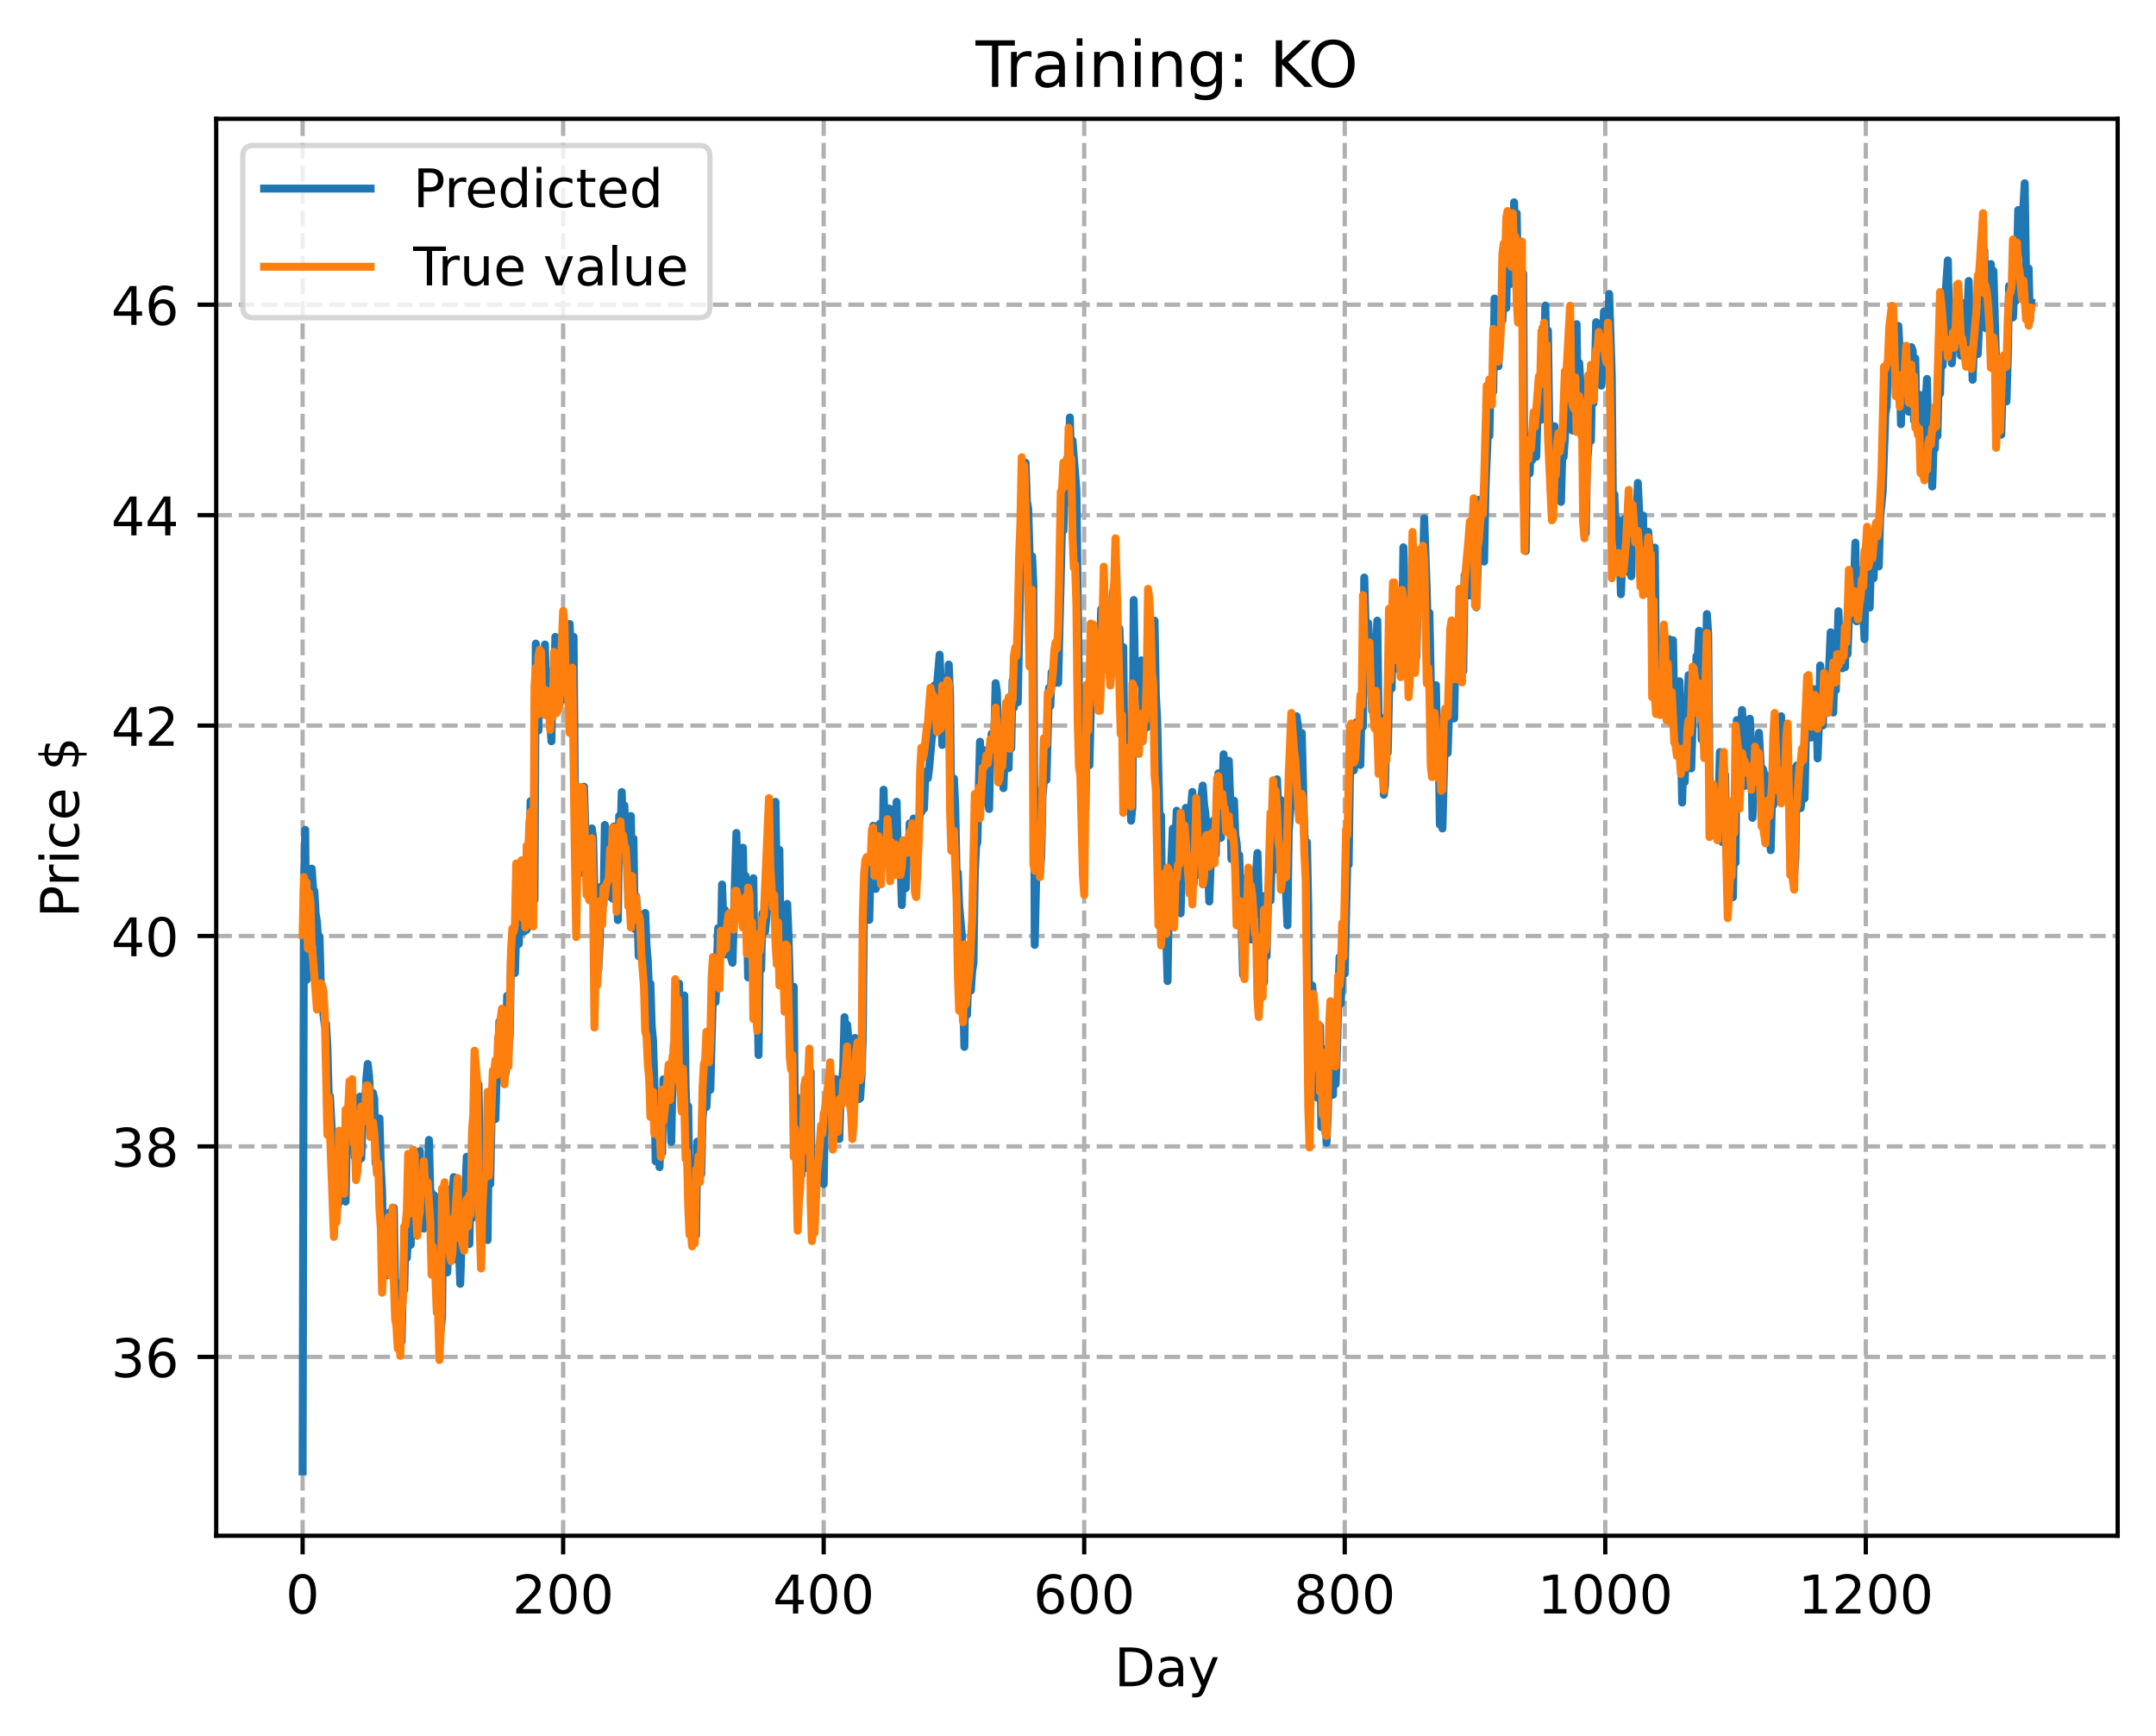 <?xml version="1.0" encoding="utf-8" standalone="no"?>
<!DOCTYPE svg PUBLIC "-//W3C//DTD SVG 1.1//EN"
  "http://www.w3.org/Graphics/SVG/1.1/DTD/svg11.dtd">
<!-- Created with matplotlib (https://matplotlib.org/) -->
<svg height="325.986pt" version="1.1" viewBox="0 0 404.923 325.986" width="404.923pt" xmlns="http://www.w3.org/2000/svg" xmlns:xlink="http://www.w3.org/1999/xlink">
 <defs>
  <style type="text/css">
*{stroke-linecap:butt;stroke-linejoin:round;}
  </style>
 </defs>
 <g id="figure_1">
  <g id="patch_1">
   <path d="M 0 325.986 
L 404.923 325.986 
L 404.923 0 
L 0 0 
z
" style="fill:#ffffff;"/>
  </g>
  <g id="axes_1">
   <g id="patch_2">
    <path d="M 40.603 288.43 
L 397.723 288.43 
L 397.723 22.318 
L 40.603 22.318 
z
" style="fill:#ffffff;"/>
   </g>
   <g id="matplotlib.axis_1">
    <g id="xtick_1">
     <g id="line2d_1">
      <path clip-path="url(#p8e693c2f87)" d="M 56.836 288.43 
L 56.836 22.318 
" style="fill:none;stroke:#b0b0b0;stroke-dasharray:2.96,1.28;stroke-dashoffset:0;stroke-width:0.8;"/>
     </g>
     <g id="line2d_2">
      <defs>
       <path d="M 0 0 
L 0 3.5 
" id="m1b9a6ed2f8" style="stroke:#000000;stroke-width:0.8;"/>
      </defs>
      <g>
       <use style="stroke:#000000;stroke-width:0.8;" x="56.836" xlink:href="#m1b9a6ed2f8" y="288.43"/>
      </g>
     </g>
     <g id="text_1">
      <!-- 0 -->
      <defs>
       <path d="M 31.781 66.406 
Q 24.172 66.406 20.328 58.906 
Q 16.5 51.422 16.5 36.375 
Q 16.5 21.391 20.328 13.891 
Q 24.172 6.391 31.781 6.391 
Q 39.453 6.391 43.281 13.891 
Q 47.125 21.391 47.125 36.375 
Q 47.125 51.422 43.281 58.906 
Q 39.453 66.406 31.781 66.406 
z
M 31.781 74.219 
Q 44.047 74.219 50.516 64.516 
Q 56.984 54.828 56.984 36.375 
Q 56.984 17.969 50.516 8.266 
Q 44.047 -1.422 31.781 -1.422 
Q 19.531 -1.422 13.062 8.266 
Q 6.594 17.969 6.594 36.375 
Q 6.594 54.828 13.062 64.516 
Q 19.531 74.219 31.781 74.219 
z
" id="DejaVuSans-48"/>
      </defs>
      <g transform="translate(53.655 303.029)scale(0.1 -0.1)">
       <use xlink:href="#DejaVuSans-48"/>
      </g>
     </g>
    </g>
    <g id="xtick_2">
     <g id="line2d_3">
      <path clip-path="url(#p8e693c2f87)" d="M 105.766 288.43 
L 105.766 22.318 
" style="fill:none;stroke:#b0b0b0;stroke-dasharray:2.96,1.28;stroke-dashoffset:0;stroke-width:0.8;"/>
     </g>
     <g id="line2d_4">
      <g>
       <use style="stroke:#000000;stroke-width:0.8;" x="105.766" xlink:href="#m1b9a6ed2f8" y="288.43"/>
      </g>
     </g>
     <g id="text_2">
      <!-- 200 -->
      <defs>
       <path d="M 19.188 8.297 
L 53.609 8.297 
L 53.609 0 
L 7.328 0 
L 7.328 8.297 
Q 12.938 14.109 22.625 23.891 
Q 32.328 33.688 34.812 36.531 
Q 39.547 41.844 41.422 45.531 
Q 43.312 49.219 43.312 52.781 
Q 43.312 58.594 39.234 62.25 
Q 35.156 65.922 28.609 65.922 
Q 23.969 65.922 18.812 64.312 
Q 13.672 62.703 7.812 59.422 
L 7.812 69.391 
Q 13.766 71.781 18.938 73 
Q 24.125 74.219 28.422 74.219 
Q 39.75 74.219 46.484 68.547 
Q 53.219 62.891 53.219 53.422 
Q 53.219 48.922 51.531 44.891 
Q 49.859 40.875 45.406 35.406 
Q 44.188 33.984 37.641 27.219 
Q 31.109 20.453 19.188 8.297 
z
" id="DejaVuSans-50"/>
      </defs>
      <g transform="translate(96.223 303.029)scale(0.1 -0.1)">
       <use xlink:href="#DejaVuSans-50"/>
       <use x="63.623" xlink:href="#DejaVuSans-48"/>
       <use x="127.246" xlink:href="#DejaVuSans-48"/>
      </g>
     </g>
    </g>
    <g id="xtick_3">
     <g id="line2d_5">
      <path clip-path="url(#p8e693c2f87)" d="M 154.697 288.43 
L 154.697 22.318 
" style="fill:none;stroke:#b0b0b0;stroke-dasharray:2.96,1.28;stroke-dashoffset:0;stroke-width:0.8;"/>
     </g>
     <g id="line2d_6">
      <g>
       <use style="stroke:#000000;stroke-width:0.8;" x="154.697" xlink:href="#m1b9a6ed2f8" y="288.43"/>
      </g>
     </g>
     <g id="text_3">
      <!-- 400 -->
      <defs>
       <path d="M 37.797 64.312 
L 12.891 25.391 
L 37.797 25.391 
z
M 35.203 72.906 
L 47.609 72.906 
L 47.609 25.391 
L 58.016 25.391 
L 58.016 17.188 
L 47.609 17.188 
L 47.609 0 
L 37.797 0 
L 37.797 17.188 
L 4.891 17.188 
L 4.891 26.703 
z
" id="DejaVuSans-52"/>
      </defs>
      <g transform="translate(145.153 303.029)scale(0.1 -0.1)">
       <use xlink:href="#DejaVuSans-52"/>
       <use x="63.623" xlink:href="#DejaVuSans-48"/>
       <use x="127.246" xlink:href="#DejaVuSans-48"/>
      </g>
     </g>
    </g>
    <g id="xtick_4">
     <g id="line2d_7">
      <path clip-path="url(#p8e693c2f87)" d="M 203.628 288.43 
L 203.628 22.318 
" style="fill:none;stroke:#b0b0b0;stroke-dasharray:2.96,1.28;stroke-dashoffset:0;stroke-width:0.8;"/>
     </g>
     <g id="line2d_8">
      <g>
       <use style="stroke:#000000;stroke-width:0.8;" x="203.628" xlink:href="#m1b9a6ed2f8" y="288.43"/>
      </g>
     </g>
     <g id="text_4">
      <!-- 600 -->
      <defs>
       <path d="M 33.016 40.375 
Q 26.375 40.375 22.484 35.828 
Q 18.609 31.297 18.609 23.391 
Q 18.609 15.531 22.484 10.953 
Q 26.375 6.391 33.016 6.391 
Q 39.656 6.391 43.531 10.953 
Q 47.406 15.531 47.406 23.391 
Q 47.406 31.297 43.531 35.828 
Q 39.656 40.375 33.016 40.375 
z
M 52.594 71.297 
L 52.594 62.312 
Q 48.875 64.062 45.094 64.984 
Q 41.312 65.922 37.594 65.922 
Q 27.828 65.922 22.672 59.328 
Q 17.531 52.734 16.797 39.406 
Q 19.672 43.656 24.016 45.922 
Q 28.375 48.188 33.594 48.188 
Q 44.578 48.188 50.953 41.516 
Q 57.328 34.859 57.328 23.391 
Q 57.328 12.156 50.688 5.359 
Q 44.047 -1.422 33.016 -1.422 
Q 20.359 -1.422 13.672 8.266 
Q 6.984 17.969 6.984 36.375 
Q 6.984 53.656 15.188 63.938 
Q 23.391 74.219 37.203 74.219 
Q 40.922 74.219 44.703 73.484 
Q 48.484 72.75 52.594 71.297 
z
" id="DejaVuSans-54"/>
      </defs>
      <g transform="translate(194.084 303.029)scale(0.1 -0.1)">
       <use xlink:href="#DejaVuSans-54"/>
       <use x="63.623" xlink:href="#DejaVuSans-48"/>
       <use x="127.246" xlink:href="#DejaVuSans-48"/>
      </g>
     </g>
    </g>
    <g id="xtick_5">
     <g id="line2d_9">
      <path clip-path="url(#p8e693c2f87)" d="M 252.558 288.43 
L 252.558 22.318 
" style="fill:none;stroke:#b0b0b0;stroke-dasharray:2.96,1.28;stroke-dashoffset:0;stroke-width:0.8;"/>
     </g>
     <g id="line2d_10">
      <g>
       <use style="stroke:#000000;stroke-width:0.8;" x="252.558" xlink:href="#m1b9a6ed2f8" y="288.43"/>
      </g>
     </g>
     <g id="text_5">
      <!-- 800 -->
      <defs>
       <path d="M 31.781 34.625 
Q 24.75 34.625 20.719 30.859 
Q 16.703 27.094 16.703 20.516 
Q 16.703 13.922 20.719 10.156 
Q 24.75 6.391 31.781 6.391 
Q 38.812 6.391 42.859 10.172 
Q 46.922 13.969 46.922 20.516 
Q 46.922 27.094 42.891 30.859 
Q 38.875 34.625 31.781 34.625 
z
M 21.922 38.812 
Q 15.578 40.375 12.031 44.719 
Q 8.5 49.078 8.5 55.328 
Q 8.5 64.062 14.719 69.141 
Q 20.953 74.219 31.781 74.219 
Q 42.672 74.219 48.875 69.141 
Q 55.078 64.062 55.078 55.328 
Q 55.078 49.078 51.531 44.719 
Q 48 40.375 41.703 38.812 
Q 48.828 37.156 52.797 32.312 
Q 56.781 27.484 56.781 20.516 
Q 56.781 9.906 50.312 4.234 
Q 43.844 -1.422 31.781 -1.422 
Q 19.734 -1.422 13.25 4.234 
Q 6.781 9.906 6.781 20.516 
Q 6.781 27.484 10.781 32.312 
Q 14.797 37.156 21.922 38.812 
z
M 18.312 54.391 
Q 18.312 48.734 21.844 45.562 
Q 25.391 42.391 31.781 42.391 
Q 38.141 42.391 41.719 45.562 
Q 45.312 48.734 45.312 54.391 
Q 45.312 60.062 41.719 63.234 
Q 38.141 66.406 31.781 66.406 
Q 25.391 66.406 21.844 63.234 
Q 18.312 60.062 18.312 54.391 
z
" id="DejaVuSans-56"/>
      </defs>
      <g transform="translate(243.015 303.029)scale(0.1 -0.1)">
       <use xlink:href="#DejaVuSans-56"/>
       <use x="63.623" xlink:href="#DejaVuSans-48"/>
       <use x="127.246" xlink:href="#DejaVuSans-48"/>
      </g>
     </g>
    </g>
    <g id="xtick_6">
     <g id="line2d_11">
      <path clip-path="url(#p8e693c2f87)" d="M 301.489 288.43 
L 301.489 22.318 
" style="fill:none;stroke:#b0b0b0;stroke-dasharray:2.96,1.28;stroke-dashoffset:0;stroke-width:0.8;"/>
     </g>
     <g id="line2d_12">
      <g>
       <use style="stroke:#000000;stroke-width:0.8;" x="301.489" xlink:href="#m1b9a6ed2f8" y="288.43"/>
      </g>
     </g>
     <g id="text_6">
      <!-- 1000 -->
      <defs>
       <path d="M 12.406 8.297 
L 28.516 8.297 
L 28.516 63.922 
L 10.984 60.406 
L 10.984 69.391 
L 28.422 72.906 
L 38.281 72.906 
L 38.281 8.297 
L 54.391 8.297 
L 54.391 0 
L 12.406 0 
z
" id="DejaVuSans-49"/>
      </defs>
      <g transform="translate(288.764 303.029)scale(0.1 -0.1)">
       <use xlink:href="#DejaVuSans-49"/>
       <use x="63.623" xlink:href="#DejaVuSans-48"/>
       <use x="127.246" xlink:href="#DejaVuSans-48"/>
       <use x="190.869" xlink:href="#DejaVuSans-48"/>
      </g>
     </g>
    </g>
    <g id="xtick_7">
     <g id="line2d_13">
      <path clip-path="url(#p8e693c2f87)" d="M 350.419 288.43 
L 350.419 22.318 
" style="fill:none;stroke:#b0b0b0;stroke-dasharray:2.96,1.28;stroke-dashoffset:0;stroke-width:0.8;"/>
     </g>
     <g id="line2d_14">
      <g>
       <use style="stroke:#000000;stroke-width:0.8;" x="350.419" xlink:href="#m1b9a6ed2f8" y="288.43"/>
      </g>
     </g>
     <g id="text_7">
      <!-- 1200 -->
      <g transform="translate(337.694 303.029)scale(0.1 -0.1)">
       <use xlink:href="#DejaVuSans-49"/>
       <use x="63.623" xlink:href="#DejaVuSans-50"/>
       <use x="127.246" xlink:href="#DejaVuSans-48"/>
       <use x="190.869" xlink:href="#DejaVuSans-48"/>
      </g>
     </g>
    </g>
    <g id="text_8">
     <!-- Day -->
     <defs>
      <path d="M 19.672 64.797 
L 19.672 8.109 
L 31.594 8.109 
Q 46.688 8.109 53.688 14.938 
Q 60.688 21.781 60.688 36.531 
Q 60.688 51.172 53.688 57.984 
Q 46.688 64.797 31.594 64.797 
z
M 9.812 72.906 
L 30.078 72.906 
Q 51.266 72.906 61.172 64.094 
Q 71.094 55.281 71.094 36.531 
Q 71.094 17.672 61.125 8.828 
Q 51.172 0 30.078 0 
L 9.812 0 
z
" id="DejaVuSans-68"/>
      <path d="M 34.281 27.484 
Q 23.391 27.484 19.188 25 
Q 14.984 22.516 14.984 16.5 
Q 14.984 11.719 18.141 8.906 
Q 21.297 6.109 26.703 6.109 
Q 34.188 6.109 38.703 11.406 
Q 43.219 16.703 43.219 25.484 
L 43.219 27.484 
z
M 52.203 31.203 
L 52.203 0 
L 43.219 0 
L 43.219 8.297 
Q 40.141 3.328 35.547 0.953 
Q 30.953 -1.422 24.312 -1.422 
Q 15.922 -1.422 10.953 3.297 
Q 6 8.016 6 15.922 
Q 6 25.141 12.172 29.828 
Q 18.359 34.516 30.609 34.516 
L 43.219 34.516 
L 43.219 35.406 
Q 43.219 41.609 39.141 45 
Q 35.062 48.391 27.688 48.391 
Q 23 48.391 18.547 47.266 
Q 14.109 46.141 10.016 43.891 
L 10.016 52.203 
Q 14.938 54.109 19.578 55.047 
Q 24.219 56 28.609 56 
Q 40.484 56 46.344 49.844 
Q 52.203 43.703 52.203 31.203 
z
" id="DejaVuSans-97"/>
      <path d="M 32.172 -5.078 
Q 28.375 -14.844 24.75 -17.812 
Q 21.141 -20.797 15.094 -20.797 
L 7.906 -20.797 
L 7.906 -13.281 
L 13.188 -13.281 
Q 16.891 -13.281 18.938 -11.516 
Q 21 -9.766 23.484 -3.219 
L 25.094 0.875 
L 2.984 54.688 
L 12.5 54.688 
L 29.594 11.922 
L 46.688 54.688 
L 56.203 54.688 
z
" id="DejaVuSans-121"/>
     </defs>
     <g transform="translate(209.29 316.707)scale(0.1 -0.1)">
      <use xlink:href="#DejaVuSans-68"/>
      <use x="77.002" xlink:href="#DejaVuSans-97"/>
      <use x="138.281" xlink:href="#DejaVuSans-121"/>
     </g>
    </g>
   </g>
   <g id="matplotlib.axis_2">
    <g id="ytick_1">
     <g id="line2d_15">
      <path clip-path="url(#p8e693c2f87)" d="M 40.603 254.839 
L 397.723 254.839 
" style="fill:none;stroke:#b0b0b0;stroke-dasharray:2.96,1.28;stroke-dashoffset:0;stroke-width:0.8;"/>
     </g>
     <g id="line2d_16">
      <defs>
       <path d="M 0 0 
L -3.5 0 
" id="m9736fdb58e" style="stroke:#000000;stroke-width:0.8;"/>
      </defs>
      <g>
       <use style="stroke:#000000;stroke-width:0.8;" x="40.603" xlink:href="#m9736fdb58e" y="254.839"/>
      </g>
     </g>
     <g id="text_9">
      <!-- 36 -->
      <defs>
       <path d="M 40.578 39.312 
Q 47.656 37.797 51.625 33 
Q 55.609 28.219 55.609 21.188 
Q 55.609 10.406 48.188 4.484 
Q 40.766 -1.422 27.094 -1.422 
Q 22.516 -1.422 17.656 -0.516 
Q 12.797 0.391 7.625 2.203 
L 7.625 11.719 
Q 11.719 9.328 16.594 8.109 
Q 21.484 6.891 26.812 6.891 
Q 36.078 6.891 40.938 10.547 
Q 45.797 14.203 45.797 21.188 
Q 45.797 27.641 41.281 31.266 
Q 36.766 34.906 28.719 34.906 
L 20.219 34.906 
L 20.219 43.016 
L 29.109 43.016 
Q 36.375 43.016 40.234 45.922 
Q 44.094 48.828 44.094 54.297 
Q 44.094 59.906 40.109 62.906 
Q 36.141 65.922 28.719 65.922 
Q 24.656 65.922 20.016 65.031 
Q 15.375 64.156 9.812 62.312 
L 9.812 71.094 
Q 15.438 72.656 20.344 73.438 
Q 25.25 74.219 29.594 74.219 
Q 40.828 74.219 47.359 69.109 
Q 53.906 64.016 53.906 55.328 
Q 53.906 49.266 50.438 45.094 
Q 46.969 40.922 40.578 39.312 
z
" id="DejaVuSans-51"/>
      </defs>
      <g transform="translate(20.878 258.638)scale(0.1 -0.1)">
       <use xlink:href="#DejaVuSans-51"/>
       <use x="63.623" xlink:href="#DejaVuSans-54"/>
      </g>
     </g>
    </g>
    <g id="ytick_2">
     <g id="line2d_17">
      <path clip-path="url(#p8e693c2f87)" d="M 40.603 215.316 
L 397.723 215.316 
" style="fill:none;stroke:#b0b0b0;stroke-dasharray:2.96,1.28;stroke-dashoffset:0;stroke-width:0.8;"/>
     </g>
     <g id="line2d_18">
      <g>
       <use style="stroke:#000000;stroke-width:0.8;" x="40.603" xlink:href="#m9736fdb58e" y="215.316"/>
      </g>
     </g>
     <g id="text_10">
      <!-- 38 -->
      <g transform="translate(20.878 219.115)scale(0.1 -0.1)">
       <use xlink:href="#DejaVuSans-51"/>
       <use x="63.623" xlink:href="#DejaVuSans-56"/>
      </g>
     </g>
    </g>
    <g id="ytick_3">
     <g id="line2d_19">
      <path clip-path="url(#p8e693c2f87)" d="M 40.603 175.793 
L 397.723 175.793 
" style="fill:none;stroke:#b0b0b0;stroke-dasharray:2.96,1.28;stroke-dashoffset:0;stroke-width:0.8;"/>
     </g>
     <g id="line2d_20">
      <g>
       <use style="stroke:#000000;stroke-width:0.8;" x="40.603" xlink:href="#m9736fdb58e" y="175.793"/>
      </g>
     </g>
     <g id="text_11">
      <!-- 40 -->
      <g transform="translate(20.878 179.592)scale(0.1 -0.1)">
       <use xlink:href="#DejaVuSans-52"/>
       <use x="63.623" xlink:href="#DejaVuSans-48"/>
      </g>
     </g>
    </g>
    <g id="ytick_4">
     <g id="line2d_21">
      <path clip-path="url(#p8e693c2f87)" d="M 40.603 136.27 
L 397.723 136.27 
" style="fill:none;stroke:#b0b0b0;stroke-dasharray:2.96,1.28;stroke-dashoffset:0;stroke-width:0.8;"/>
     </g>
     <g id="line2d_22">
      <g>
       <use style="stroke:#000000;stroke-width:0.8;" x="40.603" xlink:href="#m9736fdb58e" y="136.27"/>
      </g>
     </g>
     <g id="text_12">
      <!-- 42 -->
      <g transform="translate(20.878 140.069)scale(0.1 -0.1)">
       <use xlink:href="#DejaVuSans-52"/>
       <use x="63.623" xlink:href="#DejaVuSans-50"/>
      </g>
     </g>
    </g>
    <g id="ytick_5">
     <g id="line2d_23">
      <path clip-path="url(#p8e693c2f87)" d="M 40.603 96.747 
L 397.723 96.747 
" style="fill:none;stroke:#b0b0b0;stroke-dasharray:2.96,1.28;stroke-dashoffset:0;stroke-width:0.8;"/>
     </g>
     <g id="line2d_24">
      <g>
       <use style="stroke:#000000;stroke-width:0.8;" x="40.603" xlink:href="#m9736fdb58e" y="96.747"/>
      </g>
     </g>
     <g id="text_13">
      <!-- 44 -->
      <g transform="translate(20.878 100.546)scale(0.1 -0.1)">
       <use xlink:href="#DejaVuSans-52"/>
       <use x="63.623" xlink:href="#DejaVuSans-52"/>
      </g>
     </g>
    </g>
    <g id="ytick_6">
     <g id="line2d_25">
      <path clip-path="url(#p8e693c2f87)" d="M 40.603 57.224 
L 397.723 57.224 
" style="fill:none;stroke:#b0b0b0;stroke-dasharray:2.96,1.28;stroke-dashoffset:0;stroke-width:0.8;"/>
     </g>
     <g id="line2d_26">
      <g>
       <use style="stroke:#000000;stroke-width:0.8;" x="40.603" xlink:href="#m9736fdb58e" y="57.224"/>
      </g>
     </g>
     <g id="text_14">
      <!-- 46 -->
      <g transform="translate(20.878 61.023)scale(0.1 -0.1)">
       <use xlink:href="#DejaVuSans-52"/>
       <use x="63.623" xlink:href="#DejaVuSans-54"/>
      </g>
     </g>
    </g>
    <g id="text_15">
     <!-- Price $ -->
     <defs>
      <path d="M 19.672 64.797 
L 19.672 37.406 
L 32.078 37.406 
Q 38.969 37.406 42.719 40.969 
Q 46.484 44.531 46.484 51.125 
Q 46.484 57.672 42.719 61.234 
Q 38.969 64.797 32.078 64.797 
z
M 9.812 72.906 
L 32.078 72.906 
Q 44.344 72.906 50.609 67.359 
Q 56.891 61.812 56.891 51.125 
Q 56.891 40.328 50.609 34.812 
Q 44.344 29.297 32.078 29.297 
L 19.672 29.297 
L 19.672 0 
L 9.812 0 
z
" id="DejaVuSans-80"/>
      <path d="M 41.109 46.297 
Q 39.594 47.172 37.812 47.578 
Q 36.031 48 33.891 48 
Q 26.266 48 22.188 43.047 
Q 18.109 38.094 18.109 28.812 
L 18.109 0 
L 9.078 0 
L 9.078 54.688 
L 18.109 54.688 
L 18.109 46.188 
Q 20.953 51.172 25.484 53.578 
Q 30.031 56 36.531 56 
Q 37.453 56 38.578 55.875 
Q 39.703 55.766 41.062 55.516 
z
" id="DejaVuSans-114"/>
      <path d="M 9.422 54.688 
L 18.406 54.688 
L 18.406 0 
L 9.422 0 
z
M 9.422 75.984 
L 18.406 75.984 
L 18.406 64.594 
L 9.422 64.594 
z
" id="DejaVuSans-105"/>
      <path d="M 48.781 52.594 
L 48.781 44.188 
Q 44.969 46.297 41.141 47.344 
Q 37.312 48.391 33.406 48.391 
Q 24.656 48.391 19.812 42.844 
Q 14.984 37.312 14.984 27.297 
Q 14.984 17.281 19.812 11.734 
Q 24.656 6.203 33.406 6.203 
Q 37.312 6.203 41.141 7.25 
Q 44.969 8.297 48.781 10.406 
L 48.781 2.094 
Q 45.016 0.344 40.984 -0.531 
Q 36.969 -1.422 32.422 -1.422 
Q 20.062 -1.422 12.781 6.344 
Q 5.516 14.109 5.516 27.297 
Q 5.516 40.672 12.859 48.328 
Q 20.219 56 33.016 56 
Q 37.156 56 41.109 55.141 
Q 45.062 54.297 48.781 52.594 
z
" id="DejaVuSans-99"/>
      <path d="M 56.203 29.594 
L 56.203 25.203 
L 14.891 25.203 
Q 15.484 15.922 20.484 11.062 
Q 25.484 6.203 34.422 6.203 
Q 39.594 6.203 44.453 7.469 
Q 49.312 8.734 54.109 11.281 
L 54.109 2.781 
Q 49.266 0.734 44.188 -0.344 
Q 39.109 -1.422 33.891 -1.422 
Q 20.797 -1.422 13.156 6.188 
Q 5.516 13.812 5.516 26.812 
Q 5.516 40.234 12.766 48.109 
Q 20.016 56 32.328 56 
Q 43.359 56 49.781 48.891 
Q 56.203 41.797 56.203 29.594 
z
M 47.219 32.234 
Q 47.125 39.594 43.094 43.984 
Q 39.062 48.391 32.422 48.391 
Q 24.906 48.391 20.391 44.141 
Q 15.875 39.891 15.188 32.172 
z
" id="DejaVuSans-101"/>
      <path id="DejaVuSans-32"/>
      <path d="M 33.797 -14.703 
L 28.906 -14.703 
L 28.859 0 
Q 23.734 0.094 18.609 1.188 
Q 13.484 2.297 8.297 4.5 
L 8.297 13.281 
Q 13.281 10.156 18.375 8.562 
Q 23.484 6.984 28.906 6.938 
L 28.906 29.203 
Q 18.109 30.953 13.203 35.156 
Q 8.297 39.359 8.297 46.688 
Q 8.297 54.641 13.625 59.219 
Q 18.953 63.812 28.906 64.5 
L 28.906 75.984 
L 33.797 75.984 
L 33.797 64.656 
Q 38.328 64.453 42.578 63.688 
Q 46.828 62.938 50.875 61.625 
L 50.875 53.078 
Q 46.828 55.125 42.547 56.25 
Q 38.281 57.375 33.797 57.562 
L 33.797 36.719 
Q 44.875 35.016 50.094 30.609 
Q 55.328 26.219 55.328 18.609 
Q 55.328 10.359 49.781 5.594 
Q 44.234 0.828 33.797 0.094 
z
M 28.906 37.594 
L 28.906 57.625 
Q 23.25 56.984 20.266 54.391 
Q 17.281 51.812 17.281 47.516 
Q 17.281 43.312 20.031 40.969 
Q 22.797 38.625 28.906 37.594 
z
M 33.797 28.219 
L 33.797 7.078 
Q 39.984 7.906 43.141 10.594 
Q 46.297 13.281 46.297 17.672 
Q 46.297 21.969 43.281 24.5 
Q 40.281 27.047 33.797 28.219 
z
" id="DejaVuSans-36"/>
     </defs>
     <g transform="translate(14.798 172.342)rotate(-90)scale(0.1 -0.1)">
      <use xlink:href="#DejaVuSans-80"/>
      <use x="58.553" xlink:href="#DejaVuSans-114"/>
      <use x="99.666" xlink:href="#DejaVuSans-105"/>
      <use x="127.449" xlink:href="#DejaVuSans-99"/>
      <use x="182.43" xlink:href="#DejaVuSans-101"/>
      <use x="243.953" xlink:href="#DejaVuSans-32"/>
      <use x="275.74" xlink:href="#DejaVuSans-36"/>
     </g>
    </g>
   </g>
   <g id="line2d_27">
    <path clip-path="url(#p8e693c2f87)" d="M 56.836 276.334 
L 57.081 167.446 
L 57.325 155.859 
L 57.57 184.04 
L 57.814 168.144 
L 58.059 183.46 
L 58.304 163.194 
L 58.548 163.142 
L 58.793 166.871 
L 59.038 167.358 
L 59.282 171.561 
L 59.527 173.136 
L 59.772 176.932 
L 60.016 175.905 
L 60.261 185.65 
L 60.506 185.934 
L 60.75 190.636 
L 60.995 192.595 
L 61.24 192.238 
L 61.484 196.589 
L 61.729 205.602 
L 61.974 205.889 
L 62.952 224.424 
L 63.197 223.364 
L 63.441 226.485 
L 63.686 225.585 
L 63.931 215.259 
L 64.175 222.724 
L 64.42 223.005 
L 64.665 222.36 
L 64.909 225.673 
L 65.154 212.931 
L 65.399 215.12 
L 65.888 207.939 
L 66.133 212.452 
L 66.377 206.043 
L 66.622 217.306 
L 66.867 209.622 
L 67.111 219.611 
L 67.356 216.797 
L 67.601 205.954 
L 67.845 217.558 
L 68.09 211.257 
L 68.335 208.551 
L 68.579 207.383 
L 68.824 202.306 
L 69.069 199.825 
L 69.313 202.032 
L 69.802 210.551 
L 70.047 205.262 
L 70.292 206.365 
L 70.536 218.46 
L 70.781 217.097 
L 71.026 214.692 
L 71.27 210.031 
L 71.515 219.129 
L 71.76 223.593 
L 72.004 235.563 
L 72.249 235.383 
L 72.494 234.26 
L 72.738 239.526 
L 72.983 237.477 
L 73.228 227.673 
L 73.717 238.908 
L 73.962 226.839 
L 74.206 241.461 
L 74.451 241.653 
L 74.696 243.639 
L 74.94 249.289 
L 75.185 247.373 
L 75.429 251.976 
L 75.674 240.523 
L 75.919 242.284 
L 76.163 232.071 
L 76.408 236.278 
L 76.653 232.568 
L 76.897 223.521 
L 77.142 233.795 
L 77.387 222.338 
L 77.631 228.457 
L 77.876 221.801 
L 78.365 222.847 
L 78.61 221.917 
L 78.855 216.193 
L 79.099 226.098 
L 79.344 223.292 
L 79.589 230.754 
L 79.833 221.118 
L 80.078 224.369 
L 80.323 221.635 
L 80.567 214.092 
L 80.812 223.591 
L 81.056 224.048 
L 81.301 226.512 
L 81.546 224.492 
L 82.035 235.255 
L 82.524 233.432 
L 82.769 249.833 
L 83.014 247.463 
L 83.258 227.045 
L 83.503 234.093 
L 83.748 231.828 
L 83.992 238.976 
L 84.237 234.333 
L 84.482 226.59 
L 84.726 223.289 
L 84.971 224.702 
L 85.216 221.079 
L 85.705 236.556 
L 86.194 234.518 
L 86.439 241.119 
L 86.684 233.26 
L 86.928 234.712 
L 87.662 217.248 
L 87.907 222.361 
L 88.151 233.643 
L 88.396 221.82 
L 88.641 228.801 
L 88.885 210.533 
L 89.13 211.511 
L 89.375 204.455 
L 89.619 208.036 
L 89.864 203.659 
L 90.109 215.778 
L 90.353 214.361 
L 90.598 217.876 
L 90.843 213.224 
L 91.087 216.95 
L 91.577 232.907 
L 91.821 211.578 
L 92.066 222.384 
L 92.311 210.625 
L 92.555 209.137 
L 92.8 206.651 
L 93.044 210.18 
L 93.289 201.605 
L 93.534 203.014 
L 93.778 191.841 
L 94.023 192.959 
L 94.268 194.687 
L 94.512 195.205 
L 94.757 202.734 
L 95.002 201.141 
L 95.246 187.032 
L 95.491 197.272 
L 95.736 194.51 
L 95.98 179.535 
L 96.225 177.334 
L 96.47 178.958 
L 96.714 182.742 
L 97.204 166.639 
L 97.448 177.279 
L 97.693 165.961 
L 97.938 168.224 
L 98.182 165.693 
L 98.427 174.967 
L 98.672 163.737 
L 98.916 174.622 
L 99.161 158.891 
L 99.405 162.202 
L 99.65 150.459 
L 99.895 151.29 
L 100.384 169.002 
L 100.629 120.88 
L 100.873 126.535 
L 101.118 137.204 
L 101.363 122.286 
L 101.852 129.117 
L 102.097 128.91 
L 102.341 121.043 
L 102.586 130.353 
L 102.831 126.337 
L 103.565 139.227 
L 103.809 125.955 
L 104.054 133.54 
L 104.299 119.612 
L 104.543 128.565 
L 104.788 128.586 
L 105.032 125.582 
L 105.277 129.665 
L 105.522 131.53 
L 106.011 124.318 
L 106.256 127.756 
L 106.5 127.306 
L 106.99 117.192 
L 107.234 123.913 
L 107.479 121.094 
L 107.724 119.614 
L 107.968 148.595 
L 108.213 153.028 
L 108.458 161.578 
L 108.702 151.875 
L 108.947 148.676 
L 109.192 163.901 
L 109.436 160.95 
L 109.681 147.747 
L 109.926 155.281 
L 110.17 158.966 
L 110.415 158.397 
L 110.66 156.609 
L 110.904 163.324 
L 111.149 155.582 
L 111.393 157.311 
L 111.638 168.111 
L 111.883 184.739 
L 112.127 170.784 
L 112.372 182.24 
L 112.617 177.328 
L 112.861 166.553 
L 113.106 170.352 
L 113.351 169.848 
L 113.595 154.936 
L 113.84 163.416 
L 114.085 161.234 
L 114.574 168.408 
L 114.819 163.528 
L 115.063 168.783 
L 115.308 155.221 
L 115.797 158.506 
L 116.042 172.8 
L 116.287 153.263 
L 116.531 156.62 
L 116.776 148.753 
L 117.02 157.59 
L 117.265 151.282 
L 117.51 157.186 
L 117.754 155.66 
L 117.999 157.127 
L 118.244 157.451 
L 118.488 153.258 
L 118.733 166.325 
L 118.978 157.506 
L 119.222 174.464 
L 119.467 168.318 
L 119.712 171.403 
L 119.956 179.577 
L 120.201 171.787 
L 120.446 174.613 
L 120.69 175.614 
L 121.18 171.455 
L 121.424 177.516 
L 121.669 180.614 
L 121.914 186.569 
L 122.158 184.747 
L 122.403 192.727 
L 122.648 195.354 
L 122.892 203.058 
L 123.137 218.109 
L 123.626 213.565 
L 123.871 219.201 
L 124.115 211.257 
L 124.36 216.556 
L 124.605 202.703 
L 124.849 209.912 
L 125.094 203.01 
L 125.339 203.981 
L 125.583 203.968 
L 125.828 205.958 
L 126.073 214.467 
L 126.317 202.238 
L 126.562 196.123 
L 126.807 201.171 
L 127.051 184.819 
L 127.296 189.712 
L 127.541 184.721 
L 127.785 200.696 
L 128.03 195.647 
L 128.275 193.868 
L 128.519 186.958 
L 128.764 203.822 
L 129.008 210.418 
L 129.253 207.758 
L 129.498 223.311 
L 129.742 224.655 
L 129.987 221.363 
L 130.232 230.82 
L 130.476 224.909 
L 130.721 232.028 
L 130.966 214.411 
L 131.21 221.017 
L 131.455 216.917 
L 131.7 220.514 
L 131.944 210.046 
L 132.189 207.54 
L 132.434 207.971 
L 132.678 207.914 
L 132.923 203.325 
L 133.168 202.962 
L 133.412 204.664 
L 133.902 186.158 
L 134.146 184.545 
L 134.391 188.191 
L 134.88 174.316 
L 135.125 180.045 
L 135.369 177.823 
L 135.614 166.116 
L 135.859 173.452 
L 136.103 170.839 
L 136.348 179.268 
L 136.593 174.782 
L 137.082 176.983 
L 137.327 180.006 
L 137.571 180.828 
L 138.305 156.439 
L 138.55 165.729 
L 138.795 170.197 
L 139.039 166.252 
L 139.284 165.185 
L 139.529 159.212 
L 139.773 171.54 
L 140.018 164.484 
L 140.263 171.261 
L 140.507 183.572 
L 140.752 167.142 
L 141.241 175.448 
L 141.486 164.944 
L 141.73 183.198 
L 141.975 180.709 
L 142.22 185.526 
L 142.464 198.148 
L 142.709 178.378 
L 142.954 182.096 
L 143.198 171.544 
L 143.688 174.951 
L 144.177 169.975 
L 144.422 161.957 
L 144.666 157.645 
L 144.911 167.427 
L 145.4 159.017 
L 145.645 150.6 
L 145.89 167.135 
L 146.134 170.882 
L 146.379 159.615 
L 146.624 179.561 
L 146.868 174.352 
L 147.113 178.717 
L 147.357 185.106 
L 147.602 185.158 
L 147.847 169.751 
L 148.091 175.646 
L 148.336 184.879 
L 148.581 186.222 
L 149.07 185.319 
L 149.315 211.969 
L 149.559 205.969 
L 149.804 219.776 
L 150.049 224.544 
L 150.293 218.242 
L 150.538 220.74 
L 150.783 209.748 
L 151.027 219.458 
L 151.272 205.935 
L 151.517 204.967 
L 151.761 207.932 
L 152.006 203.169 
L 152.251 201.271 
L 152.495 232.421 
L 152.74 229.159 
L 152.984 220.638 
L 153.229 224.508 
L 153.474 217.466 
L 153.718 217.142 
L 153.963 220.452 
L 154.208 220.733 
L 154.452 218.19 
L 154.697 222.391 
L 154.942 208.298 
L 155.186 207.999 
L 155.431 208.504 
L 155.676 208.602 
L 155.92 207.843 
L 156.165 204.615 
L 156.41 213.824 
L 156.654 210.446 
L 156.899 202.643 
L 157.144 204.811 
L 157.388 208.181 
L 157.633 213.93 
L 157.878 205.265 
L 158.122 203.346 
L 158.367 200.494 
L 158.612 191.03 
L 158.856 196.636 
L 159.101 192.441 
L 159.345 195.152 
L 159.59 205.683 
L 159.835 203.154 
L 160.079 198.629 
L 160.324 199.116 
L 160.569 194.929 
L 160.813 198.422 
L 161.058 203.676 
L 161.303 206.449 
L 161.547 206.268 
L 161.792 202.365 
L 162.037 194.911 
L 162.281 167.75 
L 163.015 172.572 
L 163.26 172.766 
L 163.505 163.248 
L 163.749 164.246 
L 163.994 155.087 
L 164.239 156.586 
L 164.483 166.951 
L 164.728 157.013 
L 164.972 163.334 
L 165.217 154.731 
L 165.462 162.941 
L 165.706 161.294 
L 165.951 148.317 
L 166.196 158.078 
L 166.44 153.492 
L 166.685 160.944 
L 166.93 151.832 
L 167.174 159.031 
L 167.419 161.171 
L 167.664 152.037 
L 167.908 160.761 
L 168.153 157.489 
L 168.398 150.587 
L 168.642 161.843 
L 168.887 158.702 
L 169.132 161.773 
L 169.376 170 
L 169.621 161.937 
L 169.866 161.815 
L 170.11 166.828 
L 170.355 159.151 
L 170.6 161.995 
L 170.844 154.654 
L 171.089 156.639 
L 171.333 161.762 
L 171.578 153.736 
L 172.067 163.304 
L 172.801 152.033 
L 173.046 152.566 
L 173.291 150.263 
L 173.535 151.897 
L 173.78 145.695 
L 174.025 144.831 
L 174.269 146.146 
L 174.514 144.153 
L 175.003 138.613 
L 175.248 137.446 
L 175.493 128.745 
L 175.737 131.598 
L 176.471 122.953 
L 176.716 128.65 
L 176.96 139.919 
L 177.205 128.576 
L 177.45 134.679 
L 177.694 127.974 
L 177.939 136.002 
L 178.184 124.806 
L 178.428 130.757 
L 178.673 154.99 
L 178.918 153.571 
L 179.162 146.24 
L 179.407 151.604 
L 179.652 163.972 
L 179.896 163.868 
L 180.141 170.013 
L 180.63 175.508 
L 181.12 196.62 
L 181.364 181.052 
L 181.609 190.612 
L 181.854 184.294 
L 182.098 183.671 
L 182.343 186.048 
L 182.588 182.357 
L 182.832 180.827 
L 183.077 164.039 
L 183.321 158.965 
L 183.566 158.153 
L 184.055 139.296 
L 184.3 149.279 
L 184.545 140.788 
L 184.789 142.616 
L 185.279 150.727 
L 185.523 150.368 
L 185.768 151.946 
L 186.013 140.62 
L 186.257 137.796 
L 186.502 143.377 
L 186.747 138.204 
L 186.991 128.303 
L 187.236 129.943 
L 187.481 142.022 
L 187.725 142.468 
L 187.97 137.521 
L 188.459 148.022 
L 188.948 134.317 
L 189.193 137.923 
L 189.438 144.265 
L 189.682 131.537 
L 189.927 140.542 
L 190.172 127.815 
L 190.416 132.927 
L 190.661 129.154 
L 190.906 129.965 
L 191.15 131.909 
L 191.64 107.565 
L 192.129 98.476 
L 192.374 103.756 
L 192.618 86.901 
L 192.863 94.12 
L 193.108 95.51 
L 193.597 111.58 
L 193.842 104.479 
L 194.086 109.951 
L 194.331 177.466 
L 194.575 166.338 
L 194.82 148.546 
L 195.065 149.685 
L 195.309 164.12 
L 195.554 160.895 
L 195.799 149.492 
L 196.043 146.727 
L 196.288 142.673 
L 196.533 146.488 
L 197.022 129.187 
L 197.267 132.609 
L 197.511 126.26 
L 197.756 127.981 
L 198.001 128.333 
L 198.245 127.505 
L 198.49 126.002 
L 198.735 128.234 
L 199.469 98.434 
L 199.713 99.67 
L 199.958 91.627 
L 200.203 94.435 
L 200.447 86.005 
L 200.692 93.398 
L 200.936 78.404 
L 201.181 87.739 
L 201.426 82.723 
L 202.16 91.93 
L 202.649 130.522 
L 202.894 130.618 
L 203.138 129.577 
L 203.383 139.804 
L 203.628 144.215 
L 203.872 151.795 
L 204.117 135.647 
L 204.362 130.532 
L 204.606 143.726 
L 205.096 124.072 
L 205.34 126.533 
L 205.585 117.829 
L 205.83 125.088 
L 206.074 120.398 
L 206.319 121.044 
L 206.563 123.226 
L 206.808 114.412 
L 207.053 119.186 
L 207.297 120.424 
L 207.542 115.952 
L 207.787 125.686 
L 208.031 122.447 
L 208.276 114.086 
L 208.521 118.205 
L 209.01 111.545 
L 209.255 109.905 
L 209.499 117.434 
L 209.744 114.855 
L 209.989 121.07 
L 210.233 118.046 
L 210.478 124.548 
L 210.723 121.577 
L 210.967 121.539 
L 211.212 145.57 
L 211.457 140.466 
L 211.946 145.329 
L 212.191 147.506 
L 212.435 154.139 
L 212.68 151.529 
L 212.924 112.695 
L 213.169 126.699 
L 213.414 124.522 
L 213.658 125.463 
L 213.903 127.532 
L 214.148 128.41 
L 214.392 124.021 
L 214.637 137.932 
L 214.882 136.761 
L 215.126 127.982 
L 215.371 136.625 
L 215.86 116.138 
L 216.105 122.413 
L 216.35 119.776 
L 216.594 119.535 
L 216.839 116.556 
L 217.084 130.604 
L 217.328 134.998 
L 217.818 155.784 
L 218.062 153.175 
L 218.307 176.149 
L 218.551 168.868 
L 218.796 167.999 
L 219.285 184.251 
L 219.53 167.969 
L 219.775 166.768 
L 220.264 155.621 
L 220.509 155.765 
L 220.753 158.633 
L 220.998 152.259 
L 221.487 168.276 
L 221.732 171.543 
L 221.977 163.467 
L 222.221 165.055 
L 222.711 151.731 
L 222.955 156.53 
L 223.2 153.287 
L 223.445 155.125 
L 223.934 148.732 
L 224.179 165.997 
L 224.423 157.306 
L 224.668 162.008 
L 224.912 152.684 
L 225.157 164.306 
L 225.646 149.435 
L 225.891 147.534 
L 226.136 150.986 
L 226.38 152.719 
L 226.625 156.136 
L 227.114 169.316 
L 227.604 156.479 
L 227.848 154.157 
L 228.093 160.459 
L 228.338 160.483 
L 228.582 149.048 
L 228.827 145.246 
L 229.072 149.331 
L 229.316 157.349 
L 229.806 141.661 
L 230.05 150.161 
L 230.295 148.266 
L 230.539 148.123 
L 230.784 142.872 
L 231.029 149.51 
L 231.273 161.343 
L 231.518 153.405 
L 231.763 150.376 
L 232.007 156.802 
L 232.252 158.29 
L 232.497 161.716 
L 232.741 160.6 
L 233.475 183.116 
L 233.72 177.296 
L 233.965 176.629 
L 234.209 164.793 
L 234.699 169.778 
L 234.943 176.453 
L 235.188 165.131 
L 235.433 170.409 
L 236.167 160.209 
L 236.411 168.752 
L 236.656 171.957 
L 236.9 170.161 
L 237.145 181.273 
L 237.39 184.537 
L 237.634 168.217 
L 237.879 179.571 
L 238.124 170.081 
L 238.368 168.745 
L 238.613 169.14 
L 238.858 161.809 
L 239.102 163.513 
L 239.347 147.755 
L 239.592 155.925 
L 239.836 146.357 
L 240.081 152.384 
L 240.326 152.298 
L 240.57 150.269 
L 240.815 152.822 
L 241.06 151.652 
L 241.549 168.007 
L 241.794 173.794 
L 242.038 156.238 
L 242.527 149.289 
L 242.772 143.598 
L 243.017 145.746 
L 243.506 134.521 
L 243.751 136.194 
L 243.995 140.922 
L 244.24 138.508 
L 244.485 137.66 
L 244.974 156.685 
L 245.219 158.661 
L 245.463 158.188 
L 245.708 170.244 
L 245.953 201.374 
L 246.197 195.113 
L 246.442 185.077 
L 246.687 187.868 
L 247.176 203.24 
L 247.421 206.164 
L 247.665 194.441 
L 247.91 192.703 
L 248.155 211.677 
L 248.399 196.977 
L 248.644 207.644 
L 248.888 200.992 
L 249.133 214.626 
L 249.378 209.489 
L 249.867 192.523 
L 250.112 193.859 
L 250.356 205.626 
L 250.601 193.186 
L 250.846 203.617 
L 251.09 197.669 
L 251.58 179.754 
L 251.824 188.478 
L 252.314 175.968 
L 252.558 182.868 
L 253.048 161.587 
L 253.292 162.388 
L 253.537 146.001 
L 253.782 142.965 
L 254.026 143.527 
L 254.271 144.68 
L 254.515 142.037 
L 254.76 135.647 
L 255.005 136.553 
L 255.249 137.897 
L 255.494 143.665 
L 255.739 131.521 
L 255.983 136.503 
L 256.228 108.464 
L 256.473 117.244 
L 256.717 118.097 
L 256.962 117.041 
L 257.451 125.784 
L 257.696 133.445 
L 258.185 126.977 
L 258.43 123.496 
L 258.675 116.561 
L 258.919 134.901 
L 259.164 140.876 
L 259.409 134.792 
L 259.653 134.994 
L 259.898 149.259 
L 260.143 147.366 
L 260.387 134.752 
L 260.632 141.348 
L 261.121 119.56 
L 261.366 129.312 
L 261.61 116.924 
L 261.855 115.966 
L 262.1 117.599 
L 262.344 125.58 
L 262.589 123.547 
L 262.834 112.571 
L 263.078 120.612 
L 263.323 121.017 
L 263.568 102.789 
L 263.812 110.784 
L 264.302 113.374 
L 264.546 108.816 
L 264.791 126.494 
L 265.036 125.068 
L 265.525 108.864 
L 266.014 123.354 
L 266.259 113.269 
L 266.503 109.425 
L 266.748 107.88 
L 266.993 113.716 
L 267.237 108.14 
L 267.482 97.359 
L 267.971 111.156 
L 268.216 121.843 
L 268.461 115.092 
L 268.95 139.209 
L 269.195 134.026 
L 269.439 132.918 
L 269.684 128.684 
L 269.929 141.247 
L 270.173 137.147 
L 270.418 154.882 
L 270.663 137.945 
L 270.907 155.598 
L 271.397 136.77 
L 271.641 136.46 
L 271.886 141.435 
L 272.375 127.469 
L 272.62 121.525 
L 272.864 124.984 
L 273.109 134.938 
L 273.354 121.775 
L 273.598 127.362 
L 273.843 119.474 
L 274.088 116.537 
L 274.332 112.079 
L 274.577 125.155 
L 274.822 126.046 
L 275.066 108.032 
L 275.311 107.556 
L 275.556 110.431 
L 275.8 111.693 
L 276.045 111.826 
L 276.29 107.828 
L 276.534 110.398 
L 276.779 101.057 
L 277.024 96.726 
L 277.268 114.061 
L 277.513 107.353 
L 277.758 93.864 
L 278.002 99.449 
L 278.247 102.493 
L 278.491 103.475 
L 278.736 105.473 
L 278.981 92.253 
L 279.47 80.3 
L 279.715 81.879 
L 279.959 72.189 
L 280.204 73.643 
L 280.449 73.56 
L 280.693 56.069 
L 280.938 63.377 
L 281.183 60.498 
L 281.427 68.788 
L 281.917 58.553 
L 282.161 60.192 
L 282.406 55.641 
L 282.651 54.895 
L 282.895 57.83 
L 283.14 46.1 
L 283.385 45.476 
L 283.629 53.371 
L 283.874 43.25 
L 284.118 52.333 
L 284.363 37.996 
L 284.608 46.56 
L 284.852 40.04 
L 285.097 53.292 
L 285.342 52.944 
L 285.586 47.509 
L 285.831 51.652 
L 286.076 51.346 
L 286.32 98.255 
L 286.565 103.492 
L 286.81 81.983 
L 287.054 83.21 
L 287.299 88.902 
L 287.544 81.862 
L 287.788 86.36 
L 288.033 79.185 
L 288.278 79.606 
L 288.522 85.803 
L 288.767 78.217 
L 289.012 75.92 
L 289.256 76.18 
L 289.501 78.81 
L 289.746 61.581 
L 289.99 68.06 
L 290.235 57.38 
L 290.479 68.937 
L 290.724 62.083 
L 290.969 79.841 
L 291.213 81.328 
L 291.458 81.762 
L 291.947 80.058 
L 292.437 92.732 
L 292.681 92.311 
L 292.926 90.973 
L 293.171 94.263 
L 293.415 85.386 
L 293.66 85.82 
L 293.905 82.461 
L 294.149 77.103 
L 294.394 78.32 
L 294.639 66.359 
L 294.883 66.031 
L 295.128 65.031 
L 295.373 80.879 
L 295.617 76.943 
L 296.106 60.879 
L 296.351 77.944 
L 296.596 68.157 
L 296.84 72.19 
L 297.085 82.062 
L 297.33 73.498 
L 297.574 100.193 
L 297.819 100.183 
L 298.064 87.226 
L 298.308 84.136 
L 298.553 77.607 
L 298.798 82.785 
L 299.042 69.757 
L 299.287 75.698 
L 299.532 70.427 
L 299.776 60.504 
L 300.021 64.155 
L 300.266 70.37 
L 300.755 72.421 
L 301.244 58.5 
L 301.734 70.456 
L 301.978 67.162 
L 302.223 55.211 
L 302.712 70.541 
L 302.957 98.733 
L 303.201 92.859 
L 303.446 100.097 
L 303.691 99.736 
L 303.935 97.739 
L 304.18 102.508 
L 304.425 111.603 
L 304.669 105.573 
L 304.914 102.392 
L 305.159 97.415 
L 305.648 107.381 
L 306.137 102.939 
L 306.382 108.227 
L 306.627 97.729 
L 306.871 96.076 
L 307.116 103.665 
L 307.361 98.85 
L 307.605 90.692 
L 307.85 95.899 
L 308.094 104.716 
L 308.339 103.011 
L 308.584 96.822 
L 308.828 108.947 
L 309.073 102.759 
L 309.318 111.414 
L 309.562 99.863 
L 309.807 102.995 
L 310.052 109.461 
L 310.296 104.275 
L 310.541 117.524 
L 310.786 102.839 
L 311.03 126.598 
L 311.275 127.612 
L 311.52 122.953 
L 311.764 133.87 
L 312.009 129.329 
L 312.254 120.1 
L 312.498 125.236 
L 312.743 123.027 
L 312.988 130.831 
L 313.232 133.438 
L 313.477 120.036 
L 313.722 129.905 
L 313.966 129.738 
L 314.211 120.259 
L 314.455 133.502 
L 314.945 129.47 
L 315.189 130.044 
L 315.434 127.947 
L 315.679 137.07 
L 315.923 150.736 
L 316.168 141.959 
L 316.413 146.891 
L 317.147 126.799 
L 317.636 144.321 
L 318.125 128.647 
L 318.37 131.314 
L 318.615 123.229 
L 318.859 123.391 
L 319.104 118.464 
L 319.349 126.133 
L 319.593 138.883 
L 319.838 134.761 
L 320.082 128.328 
L 320.327 130.048 
L 320.572 115.326 
L 320.816 118.922 
L 321.061 145.568 
L 321.306 156.208 
L 321.55 151.025 
L 321.795 150.059 
L 322.04 151.374 
L 322.284 156.786 
L 322.774 149.826 
L 323.018 141.247 
L 323.263 144.961 
L 323.508 158.186 
L 323.752 145.1 
L 323.997 145.484 
L 324.242 159.21 
L 324.486 162.955 
L 324.731 163.899 
L 324.976 156.817 
L 325.22 159.801 
L 325.465 168.508 
L 325.71 153.822 
L 325.954 162.041 
L 326.199 135.241 
L 326.443 141.216 
L 326.688 138.784 
L 326.933 139.608 
L 327.177 133.343 
L 327.422 137.769 
L 327.667 147.611 
L 327.911 143.73 
L 328.156 138.031 
L 328.401 135.554 
L 328.645 134.984 
L 328.89 140.261 
L 329.135 153.611 
L 329.379 145.971 
L 329.624 150.001 
L 329.869 139.221 
L 330.113 142.651 
L 330.358 137.633 
L 330.847 146.97 
L 331.092 144.408 
L 331.337 145.404 
L 331.581 155.437 
L 331.826 153.98 
L 332.07 145.745 
L 332.315 149.76 
L 332.56 159.673 
L 332.804 150.028 
L 333.049 151.199 
L 333.538 142.423 
L 333.783 148.387 
L 334.028 143.917 
L 334.272 141.533 
L 334.517 134.515 
L 334.762 146.548 
L 335.006 140.401 
L 335.251 141.748 
L 335.496 148.355 
L 335.74 145.274 
L 335.985 144.023 
L 336.23 161.192 
L 336.474 161.317 
L 336.719 154.51 
L 336.964 164.43 
L 337.208 160.924 
L 337.453 143.766 
L 337.698 148.694 
L 337.942 151.342 
L 338.187 151.784 
L 338.431 149.516 
L 338.676 148.352 
L 338.921 149.932 
L 339.165 138.252 
L 339.41 133.701 
L 339.655 131.774 
L 339.899 133.259 
L 340.144 138.516 
L 340.633 129.416 
L 340.878 131.173 
L 341.123 130.729 
L 341.367 142.442 
L 341.612 135.913 
L 341.857 124.987 
L 342.101 128.424 
L 342.346 136.262 
L 342.591 129.316 
L 342.835 126.333 
L 343.08 131.549 
L 343.325 130.314 
L 343.814 118.757 
L 344.303 133.821 
L 344.548 126.058 
L 344.792 129.634 
L 345.282 114.797 
L 345.526 121.673 
L 345.771 117.843 
L 346.016 125.52 
L 346.26 119.847 
L 346.505 125.314 
L 346.75 117.523 
L 346.994 122.86 
L 347.484 110.173 
L 347.728 116.098 
L 347.973 113.222 
L 348.218 109.006 
L 348.462 101.916 
L 348.707 116.69 
L 348.952 107.058 
L 349.196 116.284 
L 349.441 111.655 
L 349.686 112.817 
L 349.93 114.988 
L 350.175 120.032 
L 350.419 105.473 
L 350.664 105.26 
L 350.909 105.376 
L 351.153 114.115 
L 351.398 105.294 
L 351.643 104.16 
L 351.887 108.606 
L 352.132 100.383 
L 352.377 98.284 
L 352.621 100.655 
L 352.866 106.384 
L 353.111 97.364 
L 353.6 92.119 
L 354.089 77.704 
L 354.334 76.379 
L 354.579 69.927 
L 355.068 66.774 
L 355.557 64.957 
L 355.802 64.942 
L 356.046 66.435 
L 356.291 66.253 
L 356.536 61.207 
L 356.78 65.929 
L 357.025 79.667 
L 357.27 67.723 
L 357.514 72.514 
L 357.759 68.014 
L 358.004 70.803 
L 358.248 69.503 
L 358.493 77.325 
L 358.738 72.907 
L 358.982 65.189 
L 359.227 65.882 
L 359.472 78.998 
L 359.716 67.311 
L 359.961 80.436 
L 360.206 74.541 
L 360.45 77.95 
L 360.695 74.192 
L 360.94 86.708 
L 361.918 71.16 
L 362.163 84.935 
L 362.407 79.617 
L 362.897 91.378 
L 363.141 84.041 
L 363.386 84.284 
L 363.631 77.617 
L 363.875 81.884 
L 364.12 70.866 
L 364.365 73.926 
L 364.609 64.652 
L 364.854 68.678 
L 365.343 55.914 
L 365.833 48.907 
L 366.077 62.131 
L 366.322 60.374 
L 366.567 68.246 
L 366.811 65.109 
L 367.056 56.797 
L 367.301 63.225 
L 367.545 57.414 
L 367.79 55.378 
L 368.034 58.82 
L 368.279 66.798 
L 368.524 63.725 
L 368.768 56.934 
L 369.013 63.532 
L 369.502 58.982 
L 369.747 52.766 
L 369.992 64.879 
L 370.236 64.05 
L 370.481 71.331 
L 370.726 65.327 
L 370.97 64.5 
L 371.46 66.498 
L 371.704 60.644 
L 371.949 60.997 
L 372.438 50.928 
L 372.683 47 
L 372.928 61.625 
L 373.172 50.925 
L 373.417 54.372 
L 373.662 49.783 
L 373.906 49.589 
L 374.151 53.407 
L 374.395 50.898 
L 374.885 67.887 
L 375.129 79.146 
L 375.374 71.406 
L 375.619 75.118 
L 375.863 81.64 
L 376.108 72.883 
L 376.353 70.972 
L 376.597 70.422 
L 376.842 75.383 
L 377.087 67.262 
L 377.331 53.718 
L 377.576 54.033 
L 377.821 59.69 
L 378.065 59.596 
L 378.31 54.255 
L 378.555 56.553 
L 378.799 49.893 
L 379.044 39.442 
L 379.289 47.517 
L 379.533 43.711 
L 379.778 42.934 
L 380.267 34.414 
L 380.512 51.556 
L 380.756 55.697 
L 381.001 50.419 
L 381.246 60.175 
L 381.49 56.89 
L 381.49 56.89 
" style="fill:none;stroke:#1f77b4;stroke-linecap:square;stroke-width:1.5;"/>
   </g>
   <g id="line2d_28">
    <path clip-path="url(#p8e693c2f87)" d="M 56.836 175.595 
L 57.081 164.727 
L 57.325 167.888 
L 57.57 165.715 
L 57.814 178.164 
L 58.059 167.691 
L 58.304 169.469 
L 58.548 178.164 
L 58.793 180.141 
L 59.527 189.626 
L 59.772 188.045 
L 60.016 188.638 
L 60.261 184.686 
L 60.506 185.081 
L 60.75 186.267 
L 60.995 190.417 
L 61.484 213.142 
L 61.729 206.028 
L 62.708 232.311 
L 62.952 227.173 
L 63.197 229.544 
L 63.441 224.999 
L 63.686 212.352 
L 64.175 222.035 
L 64.42 219.861 
L 64.665 224.209 
L 64.909 208.4 
L 65.154 212.945 
L 65.643 203.064 
L 65.888 205.04 
L 66.133 202.669 
L 66.377 214.723 
L 66.622 212.945 
L 66.867 221.64 
L 67.111 220.059 
L 67.356 209.19 
L 67.601 216.699 
L 67.845 207.807 
L 68.09 208.597 
L 68.335 210.573 
L 68.579 208.795 
L 68.824 203.854 
L 69.069 203.854 
L 69.313 204.25 
L 69.558 213.538 
L 69.802 213.142 
L 70.047 210.771 
L 70.292 212.747 
L 70.781 220.454 
L 71.026 218.478 
L 71.27 227.173 
L 71.515 230.532 
L 71.76 242.785 
L 72.249 233.299 
L 72.494 234.287 
L 72.983 228.556 
L 73.472 239.623 
L 73.717 226.778 
L 73.962 240.611 
L 74.206 247.725 
L 74.451 249.108 
L 74.696 253.258 
L 74.94 251.677 
L 75.185 254.641 
L 75.429 246.342 
L 75.674 243.773 
L 75.919 230.335 
L 76.163 230.137 
L 76.408 227.371 
L 76.653 216.699 
L 76.897 227.963 
L 77.142 226.778 
L 77.387 224.011 
L 77.631 215.909 
L 77.876 216.897 
L 78.121 227.568 
L 78.365 232.113 
L 78.61 228.952 
L 78.855 227.568 
L 79.099 221.047 
L 79.344 222.43 
L 79.589 218.083 
L 79.833 222.43 
L 80.078 223.221 
L 80.323 222.035 
L 80.812 229.544 
L 81.056 239.425 
L 81.301 234.09 
L 81.79 240.413 
L 82.035 246.539 
L 82.28 246.539 
L 82.524 255.432 
L 82.769 249.899 
L 83.014 223.221 
L 83.258 223.221 
L 83.503 222.035 
L 83.992 234.287 
L 84.237 234.485 
L 84.726 236.856 
L 84.971 235.275 
L 85.216 228.754 
L 85.46 228.754 
L 85.95 221.245 
L 86.194 232.509 
L 86.439 232.509 
L 86.684 232.904 
L 87.173 234.88 
L 87.417 226.778 
L 87.662 225.197 
L 87.907 230.335 
L 88.151 224.406 
L 88.396 228.161 
L 88.641 212.549 
L 88.885 209.19 
L 89.13 197.333 
L 89.619 203.262 
L 89.864 224.011 
L 90.353 238.239 
L 90.598 226.778 
L 90.843 221.837 
L 91.087 220.652 
L 91.332 221.047 
L 91.577 205.04 
L 91.821 220.849 
L 92.555 201.088 
L 92.8 201.483 
L 93.044 199.112 
L 93.289 201.878 
L 93.534 195.159 
L 94.268 189.429 
L 94.757 203.657 
L 95.002 195.159 
L 95.246 198.914 
L 95.491 200.297 
L 95.98 178.362 
L 96.225 174.41 
L 96.47 175.003 
L 96.714 173.422 
L 96.959 162.158 
L 97.204 171.446 
L 97.448 167.098 
L 97.693 166.9 
L 97.938 161.565 
L 98.182 172.434 
L 98.427 165.122 
L 98.672 174.212 
L 98.916 158.798 
L 99.161 161.762 
L 99.405 154.648 
L 99.65 152.475 
L 99.895 154.451 
L 100.139 174.015 
L 100.384 128.958 
L 100.629 125.401 
L 100.873 134.294 
L 101.118 123.227 
L 101.363 122.042 
L 101.607 122.437 
L 101.852 133.306 
L 102.097 129.354 
L 102.341 134.294 
L 102.831 129.749 
L 103.075 132.12 
L 103.32 137.061 
L 103.565 131.527 
L 103.809 134.689 
L 104.054 122.437 
L 104.543 133.899 
L 105.032 132.515 
L 105.766 114.73 
L 106.011 117.101 
L 106.256 128.761 
L 106.5 129.551 
L 106.745 131.33 
L 106.99 137.653 
L 107.479 125.401 
L 107.968 160.577 
L 108.213 175.991 
L 108.702 147.732 
L 108.947 162.948 
L 109.192 160.182 
L 109.436 147.929 
L 109.681 152.475 
L 110.17 168.086 
L 110.415 167.691 
L 110.66 169.074 
L 111.149 157.415 
L 111.393 167.691 
L 111.638 192.986 
L 111.883 180.536 
L 112.127 185.081 
L 112.372 181.326 
L 112.617 169.272 
L 112.861 170.655 
L 113.106 173.619 
L 113.351 166.703 
L 113.595 168.481 
L 113.84 166.11 
L 114.329 165.122 
L 114.574 159.391 
L 114.819 162.355 
L 115.063 155.439 
L 115.308 155.439 
L 115.553 155.834 
L 115.797 171.248 
L 116.042 159.193 
L 116.287 159.786 
L 116.531 154.253 
L 116.776 159.193 
L 117.02 156.822 
L 117.265 158.798 
L 117.51 159.193 
L 117.754 163.146 
L 117.999 170.26 
L 118.244 169.469 
L 118.488 174.212 
L 118.733 164.529 
L 118.978 171.446 
L 119.467 168.481 
L 119.712 172.829 
L 119.956 171.841 
L 120.201 172.631 
L 120.446 179.153 
L 120.935 185.081 
L 121.18 193.776 
L 121.424 194.567 
L 121.669 199.902 
L 121.914 202.471 
L 122.158 209.783 
L 122.403 209.19 
L 122.648 205.04 
L 122.892 212.945 
L 123.137 212.352 
L 123.381 208.4 
L 123.626 213.34 
L 123.871 211.759 
L 124.115 217.292 
L 124.36 204.645 
L 124.605 210.573 
L 124.849 208.4 
L 125.339 202.866 
L 125.583 199.902 
L 125.828 206.621 
L 126.317 198.321 
L 126.562 199.705 
L 126.807 183.895 
L 127.051 189.429 
L 127.296 187.65 
L 127.541 202.866 
L 127.785 204.842 
L 128.03 208.795 
L 128.275 200.693 
L 128.519 207.411 
L 128.764 217.687 
L 129.008 216.304 
L 129.253 226.58 
L 129.498 231.916 
L 129.742 231.125 
L 129.987 234.09 
L 130.232 229.544 
L 130.476 233.497 
L 130.721 219.664 
L 130.966 219.861 
L 131.21 217.095 
L 131.455 222.035 
L 131.7 215.316 
L 131.944 204.447 
L 132.189 199.902 
L 132.434 199.112 
L 132.678 193.776 
L 132.923 193.776 
L 133.168 199.507 
L 133.412 194.962 
L 133.657 183.5 
L 133.902 179.745 
L 134.146 183.302 
L 134.391 184.291 
L 134.636 183.5 
L 134.88 185.476 
L 135.125 185.674 
L 135.369 174.805 
L 135.614 179.153 
L 135.859 174.805 
L 136.103 178.362 
L 136.348 178.164 
L 136.593 173.422 
L 136.837 171.643 
L 137.082 171.446 
L 137.816 174.607 
L 138.061 167.296 
L 138.305 167.296 
L 138.55 168.481 
L 138.795 170.853 
L 139.039 172.038 
L 139.284 172.038 
L 139.529 174.212 
L 139.773 168.877 
L 140.018 168.481 
L 140.263 179.153 
L 140.507 166.703 
L 140.752 167.888 
L 140.996 178.757 
L 141.241 173.224 
L 141.486 191.405 
L 141.73 191.009 
L 141.975 190.219 
L 142.22 193.578 
L 142.464 175.398 
L 142.709 178.56 
L 143.198 172.631 
L 143.443 172.038 
L 144.422 149.906 
L 144.666 162.75 
L 145.156 170.457 
L 145.4 168.086 
L 145.645 176.979 
L 145.89 181.129 
L 146.134 173.224 
L 146.379 185.081 
L 146.624 181.919 
L 146.868 180.536 
L 147.113 181.524 
L 147.357 190.021 
L 147.602 177.374 
L 147.847 177.769 
L 148.336 198.716 
L 148.581 200.89 
L 148.825 198.124 
L 149.07 217.292 
L 149.315 211.957 
L 149.559 218.873 
L 149.804 231.125 
L 150.049 225.592 
L 150.293 223.023 
L 150.538 214.723 
L 150.783 216.304 
L 151.027 204.052 
L 151.272 202.669 
L 151.517 205.238 
L 151.761 202.471 
L 152.006 196.938 
L 152.251 225.79 
L 152.495 233.101 
L 152.74 229.149 
L 152.984 231.521 
L 153.474 219.861 
L 153.718 217.885 
L 154.208 211.364 
L 154.452 212.945 
L 154.697 209.19 
L 154.942 208.4 
L 155.431 204.447 
L 155.676 202.471 
L 155.92 199.507 
L 156.165 206.028 
L 156.41 215.909 
L 156.654 211.957 
L 157.144 207.411 
L 157.388 212.549 
L 157.633 206.423 
L 157.878 206.621 
L 158.122 207.411 
L 158.367 203.064 
L 158.612 203.262 
L 159.101 196.543 
L 159.59 207.214 
L 159.835 208.795 
L 160.079 213.933 
L 160.324 210.969 
L 160.813 197.531 
L 161.058 195.752 
L 161.303 197.728 
L 161.547 202.866 
L 161.792 200.89 
L 162.037 172.236 
L 162.281 164.134 
L 162.526 161.565 
L 162.771 160.972 
L 163.015 161.762 
L 163.26 161.367 
L 163.505 161.96 
L 163.749 155.834 
L 163.994 155.439 
L 164.239 164.529 
L 164.483 160.182 
L 164.728 160.379 
L 164.972 157.02 
L 165.462 166.11 
L 165.706 157.81 
L 165.951 161.367 
L 166.196 158.601 
L 166.44 159.589 
L 166.685 153.858 
L 166.93 158.205 
L 167.174 165.517 
L 167.419 158.205 
L 167.908 164.331 
L 168.153 158.601 
L 168.398 164.331 
L 168.642 164.331 
L 168.887 160.577 
L 169.132 164.331 
L 169.376 162.75 
L 169.621 157.81 
L 169.866 158.798 
L 170.11 158.403 
L 170.355 160.182 
L 170.844 156.229 
L 171.089 157.81 
L 171.333 154.648 
L 171.578 158.798 
L 171.823 167.493 
L 172.067 168.481 
L 172.557 157.613 
L 172.801 144.965 
L 173.046 140.42 
L 173.291 142.396 
L 173.535 141.606 
L 174.025 137.061 
L 174.269 135.677 
L 174.759 129.156 
L 175.003 130.539 
L 175.248 130.539 
L 175.493 131.725 
L 175.737 133.503 
L 175.982 137.456 
L 176.227 137.258 
L 176.471 131.132 
L 176.716 136.863 
L 176.96 128.761 
L 177.205 134.294 
L 177.45 133.899 
L 177.694 135.875 
L 177.939 127.773 
L 178.184 128.365 
L 178.428 152.277 
L 178.673 159.786 
L 178.918 156.624 
L 179.162 156.032 
L 179.652 168.877 
L 179.896 183.302 
L 180.141 189.824 
L 180.386 189.824 
L 180.63 187.65 
L 180.875 191.998 
L 181.12 177.374 
L 181.364 188.638 
L 182.098 182.117 
L 182.588 172.236 
L 183.077 149.115 
L 183.321 150.894 
L 183.566 151.091 
L 183.811 147.929 
L 184.055 153.66 
L 184.545 144.175 
L 184.789 144.175 
L 185.034 143.582 
L 185.279 141.803 
L 185.523 143.384 
L 186.013 138.839 
L 186.257 139.432 
L 186.502 140.618 
L 186.991 132.911 
L 187.236 137.258 
L 187.481 146.941 
L 187.725 146.151 
L 187.97 143.384 
L 188.215 143.977 
L 188.948 131.923 
L 189.193 138.444 
L 189.438 130.934 
L 189.682 140.618 
L 189.927 132.318 
L 190.172 131.33 
L 190.416 123.227 
L 190.661 121.647 
L 190.906 123.227 
L 191.15 116.509 
L 191.395 104.652 
L 191.64 98.328 
L 191.884 85.878 
L 192.129 99.316 
L 192.374 87.459 
L 193.108 111.963 
L 193.352 125.204 
L 193.842 110.778 
L 194.086 162.355 
L 194.331 163.541 
L 194.82 155.439 
L 195.309 164.727 
L 196.043 138.641 
L 196.288 140.025 
L 196.533 139.827 
L 196.777 130.144 
L 197.022 130.539 
L 197.267 129.946 
L 197.511 128.563 
L 197.756 126.192 
L 198.001 122.239 
L 198.245 120.659 
L 198.49 121.844 
L 198.735 118.09 
L 199.224 92.4 
L 199.469 91.807 
L 199.713 86.866 
L 199.958 91.411 
L 200.203 88.25 
L 200.447 91.016 
L 200.692 80.345 
L 200.936 85.878 
L 201.181 86.076 
L 201.426 100.699 
L 201.67 106.628 
L 201.915 106.035 
L 202.16 113.742 
L 202.404 135.48 
L 202.649 144.175 
L 202.894 145.558 
L 203.383 164.529 
L 203.628 168.086 
L 204.117 128.563 
L 204.362 137.258 
L 204.606 129.354 
L 204.851 117.101 
L 205.096 117.694 
L 205.34 117.299 
L 205.83 121.251 
L 206.074 131.923 
L 206.319 133.503 
L 206.563 133.503 
L 206.808 127.18 
L 207.297 106.43 
L 207.787 123.623 
L 208.031 123.82 
L 208.276 125.204 
L 208.521 128.761 
L 208.765 125.796 
L 209.01 113.347 
L 209.255 109.394 
L 209.499 101.095 
L 210.478 137.851 
L 210.723 134.294 
L 210.967 152.672 
L 211.212 144.372 
L 211.701 142.594 
L 211.946 140.42 
L 212.435 151.486 
L 212.68 128.365 
L 212.924 128.958 
L 213.658 140.025 
L 213.903 141.606 
L 214.148 134.096 
L 214.637 139.234 
L 214.882 133.701 
L 215.126 135.282 
L 215.371 127.18 
L 215.616 110.58 
L 215.86 112.556 
L 216.105 117.497 
L 216.35 126.389 
L 216.594 128.365 
L 216.839 145.756 
L 217.084 148.325 
L 217.573 173.817 
L 217.818 164.529 
L 218.062 177.572 
L 218.551 165.715 
L 218.796 163.936 
L 219.041 175.398 
L 219.285 162.948 
L 219.53 163.541 
L 219.775 166.505 
L 220.019 166.9 
L 220.264 168.877 
L 220.509 174.212 
L 220.753 165.715 
L 220.998 164.924 
L 221.243 162.355 
L 221.487 162.355 
L 221.732 152.672 
L 222.221 158.205 
L 222.466 155.044 
L 223.445 167.888 
L 223.689 163.936 
L 223.934 169.865 
L 224.179 162.75 
L 224.423 160.379 
L 224.668 149.906 
L 224.912 157.02 
L 225.646 160.577 
L 225.891 166.11 
L 226.136 164.727 
L 226.38 157.81 
L 226.625 156.822 
L 226.87 160.972 
L 227.114 162.75 
L 227.359 161.96 
L 227.604 156.427 
L 227.848 157.217 
L 228.093 162.158 
L 228.582 146.151 
L 228.827 145.756 
L 229.072 149.708 
L 229.316 149.906 
L 229.561 149.115 
L 229.806 151.486 
L 230.05 151.882 
L 230.295 156.229 
L 230.539 153.66 
L 230.784 153.265 
L 231.029 156.822 
L 231.273 157.217 
L 231.518 156.229 
L 231.763 158.601 
L 232.007 164.134 
L 232.252 173.817 
L 232.741 171.841 
L 232.986 169.272 
L 233.72 183.895 
L 233.965 174.212 
L 234.209 170.457 
L 234.454 162.948 
L 234.699 167.888 
L 234.943 166.308 
L 235.188 168.284 
L 235.677 175.398 
L 235.922 175.793 
L 236.167 187.65 
L 236.411 191.009 
L 236.656 185.674 
L 236.9 185.871 
L 237.145 187.255 
L 237.39 170.853 
L 237.634 178.56 
L 237.879 177.374 
L 238.613 152.672 
L 238.858 153.463 
L 239.102 146.546 
L 239.347 151.091 
L 239.592 148.522 
L 239.836 152.277 
L 240.081 158.008 
L 240.326 159.193 
L 240.57 167.098 
L 240.815 165.122 
L 241.06 164.924 
L 241.304 164.134 
L 241.549 164.727 
L 242.038 145.36 
L 242.527 133.899 
L 243.017 140.815 
L 243.261 142.594 
L 243.995 154.055 
L 244.485 149.115 
L 244.729 150.103 
L 244.974 160.379 
L 245.219 164.924 
L 245.708 207.807 
L 245.953 215.514 
L 246.442 190.219 
L 246.687 186.662 
L 246.931 189.231 
L 247.176 200.495 
L 247.421 197.531 
L 247.665 192.393 
L 247.91 205.04 
L 248.155 197.531 
L 248.399 209.388 
L 248.644 207.016 
L 248.888 212.747 
L 249.133 213.34 
L 249.378 205.435 
L 249.622 192.59 
L 249.867 188.045 
L 250.112 195.95 
L 250.356 191.8 
L 250.601 199.705 
L 250.846 200.297 
L 251.335 183.302 
L 251.58 185.081 
L 251.824 182.512 
L 252.069 173.422 
L 252.314 179.745 
L 252.803 155.834 
L 253.048 156.822 
L 253.537 136.665 
L 253.782 135.875 
L 254.026 136.27 
L 254.271 143.187 
L 254.515 142.594 
L 254.76 137.851 
L 255.005 135.875 
L 255.249 136.468 
L 255.494 130.539 
L 255.739 132.515 
L 255.983 111.766 
L 256.228 120.659 
L 256.473 124.611 
L 256.717 124.216 
L 256.962 121.844 
L 257.207 120.659 
L 257.451 129.354 
L 258.185 136.863 
L 258.43 129.749 
L 258.919 145.36 
L 259.409 135.48 
L 259.653 144.57 
L 259.898 148.522 
L 260.143 137.061 
L 260.387 142.791 
L 260.876 114.335 
L 261.121 127.773 
L 261.61 109.394 
L 261.855 109.394 
L 262.1 113.544 
L 262.344 124.018 
L 262.589 118.682 
L 262.834 121.054 
L 263.078 127.18 
L 263.323 110.778 
L 263.568 112.556 
L 263.812 116.311 
L 264.057 123.227 
L 264.302 121.251 
L 264.546 130.934 
L 264.791 127.377 
L 265.28 99.909 
L 265.525 106.825 
L 265.77 126.389 
L 266.014 120.856 
L 266.503 103.268 
L 266.748 105.837 
L 266.993 106.825 
L 267.237 102.478 
L 267.482 105.245 
L 267.971 128.365 
L 268.216 125.401 
L 268.461 129.946 
L 268.705 143.779 
L 268.95 145.953 
L 269.195 144.57 
L 269.439 133.899 
L 269.684 139.234 
L 269.929 138.641 
L 270.173 146.151 
L 270.418 137.851 
L 270.663 148.522 
L 270.907 148.325 
L 271.152 135.084 
L 271.397 133.108 
L 271.641 134.689 
L 271.886 134.492 
L 272.375 118.09 
L 272.62 116.509 
L 272.864 127.575 
L 273.109 122.042 
L 273.354 125.796 
L 273.598 127.575 
L 273.843 123.425 
L 274.088 110.58 
L 274.332 125.401 
L 274.577 128.168 
L 274.822 114.335 
L 275.066 109.394 
L 275.8 101.292 
L 276.045 97.933 
L 276.29 102.873 
L 276.779 93.585 
L 277.024 113.742 
L 277.268 113.94 
L 277.513 102.873 
L 277.758 101.292 
L 278.247 94.573 
L 278.491 96.549 
L 278.736 90.423 
L 279.225 72.44 
L 279.47 73.033 
L 279.715 71.255 
L 279.959 72.243 
L 280.204 75.998 
L 280.449 61.769 
L 280.693 65.129 
L 280.938 63.745 
L 281.183 67.105 
L 281.427 67.895 
L 281.672 65.524 
L 281.917 61.176 
L 282.161 47.739 
L 282.406 45.762 
L 282.651 49.517 
L 282.895 40.822 
L 283.14 39.636 
L 283.385 46.75 
L 283.629 43.193 
L 283.874 50.11 
L 284.118 40.032 
L 284.363 48.529 
L 284.608 44.379 
L 284.852 56.434 
L 285.097 60.584 
L 285.342 55.248 
L 285.586 52.877 
L 285.831 45.367 
L 286.076 89.435 
L 286.32 103.466 
L 286.565 86.076 
L 286.81 82.716 
L 287.054 86.273 
L 287.299 83.309 
L 287.544 84.297 
L 288.033 77.381 
L 288.278 80.147 
L 289.012 70.662 
L 289.256 72.243 
L 289.501 62.164 
L 289.746 67.895 
L 289.99 60.584 
L 290.235 70.069 
L 290.479 64.733 
L 290.724 81.926 
L 291.458 97.735 
L 291.703 97.34 
L 291.947 89.435 
L 292.192 89.238 
L 292.437 83.112 
L 292.681 81.333 
L 292.926 84.89 
L 293.171 82.914 
L 293.415 82.519 
L 293.905 69.674 
L 294.149 70.662 
L 294.883 57.422 
L 295.128 74.614 
L 295.373 76.195 
L 295.617 76.788 
L 295.862 70.86 
L 296.106 81.136 
L 296.596 74.417 
L 296.84 79.752 
L 297.085 75.405 
L 297.33 98.13 
L 297.574 101.095 
L 298.064 88.052 
L 298.308 70.464 
L 298.553 74.614 
L 298.798 68.488 
L 299.287 75.207 
L 299.776 65.722 
L 300.021 65.524 
L 300.266 62.362 
L 300.755 64.536 
L 301.244 64.536 
L 301.489 66.907 
L 301.734 68.093 
L 301.978 60.584 
L 302.223 65.722 
L 302.467 79.357 
L 302.712 108.604 
L 302.957 103.664 
L 303.201 104.059 
L 303.446 107.616 
L 303.935 103.861 
L 304.18 106.43 
L 304.669 107.814 
L 304.914 107.221 
L 305.403 101.687 
L 305.893 92.004 
L 306.137 100.107 
L 306.382 95.561 
L 306.627 94.771 
L 307.116 101.885 
L 307.361 99.711 
L 307.605 99.711 
L 307.85 103.268 
L 308.094 110.185 
L 308.339 105.837 
L 308.584 111.766 
L 308.828 108.011 
L 309.073 109.592 
L 309.318 103.466 
L 309.562 100.897 
L 309.807 103.861 
L 310.052 104.059 
L 310.296 130.934 
L 310.541 112.754 
L 310.786 130.737 
L 311.03 134.096 
L 311.275 129.156 
L 311.52 133.503 
L 311.764 134.294 
L 312.254 125.796 
L 312.498 117.299 
L 312.743 121.647 
L 312.988 135.282 
L 313.232 124.611 
L 313.477 133.306 
L 313.722 135.677 
L 313.966 129.946 
L 314.455 139.432 
L 314.7 140.025 
L 314.945 142.001 
L 315.189 141.606 
L 315.434 141.606 
L 315.679 145.36 
L 315.923 140.618 
L 316.168 141.013 
L 316.657 144.175 
L 316.902 136.863 
L 317.147 135.282 
L 317.391 137.653 
L 317.636 133.701 
L 317.881 125.204 
L 318.125 125.599 
L 318.37 127.575 
L 318.615 133.899 
L 318.859 131.725 
L 319.104 128.365 
L 319.349 133.899 
L 319.593 135.282 
L 319.838 135.677 
L 320.082 142.396 
L 320.327 127.18 
L 320.572 118.88 
L 320.816 130.934 
L 321.061 157.217 
L 321.306 155.439 
L 321.55 152.672 
L 321.795 147.337 
L 322.529 157.81 
L 322.774 148.917 
L 323.018 148.72 
L 323.263 153.66 
L 323.508 145.558 
L 323.752 141.21 
L 324.486 172.434 
L 324.976 163.541 
L 325.22 164.529 
L 325.465 150.301 
L 325.71 156.427 
L 325.954 136.27 
L 326.443 141.013 
L 326.688 151.882 
L 327.177 141.408 
L 327.422 142.791 
L 327.667 142.989 
L 327.911 144.768 
L 328.156 145.163 
L 328.401 144.175 
L 328.645 143.977 
L 328.89 148.325 
L 329.135 144.175 
L 329.379 146.941 
L 329.624 140.222 
L 329.869 143.187 
L 330.113 141.21 
L 330.358 141.408 
L 330.847 155.241 
L 331.092 155.044 
L 331.581 158.403 
L 331.826 151.684 
L 332.07 150.301 
L 332.315 153.265 
L 332.804 147.534 
L 333.049 138.246 
L 333.294 133.899 
L 333.783 147.139 
L 334.028 148.522 
L 334.272 144.768 
L 334.517 150.894 
L 335.006 145.36 
L 335.251 144.965 
L 335.496 138.246 
L 335.74 135.875 
L 336.23 164.331 
L 336.474 163.541 
L 336.964 167.098 
L 337.208 152.079 
L 337.453 151.486 
L 337.942 144.175 
L 338.187 142.989 
L 338.431 140.618 
L 338.676 142.791 
L 339.41 126.982 
L 339.655 126.785 
L 340.144 136.468 
L 340.389 136.468 
L 340.633 135.677 
L 340.878 130.539 
L 341.123 135.677 
L 341.367 136.863 
L 341.857 131.33 
L 342.101 135.677 
L 342.346 132.713 
L 342.591 126.389 
L 342.835 128.761 
L 343.08 132.911 
L 343.325 133.899 
L 343.814 127.773 
L 344.058 127.97 
L 344.303 124.413 
L 344.548 127.575 
L 344.792 128.168 
L 345.037 122.832 
L 345.282 125.006 
L 345.526 123.03 
L 345.771 124.216 
L 346.016 122.635 
L 346.26 123.227 
L 346.505 117.694 
L 346.75 120.659 
L 346.994 115.125 
L 347.239 107.023 
L 347.728 114.73 
L 347.973 115.125 
L 348.218 110.975 
L 348.462 114.335 
L 348.707 111.766 
L 348.952 116.311 
L 349.196 113.544 
L 349.441 112.161 
L 349.686 108.802 
L 349.93 110.185 
L 350.175 103.466 
L 350.419 102.873 
L 350.664 98.921 
L 350.909 106.43 
L 351.153 105.245 
L 351.398 103.268 
L 351.643 104.849 
L 352.132 99.711 
L 352.377 98.13 
L 352.621 100.699 
L 352.866 98.723 
L 353.355 89.04 
L 353.845 68.883 
L 354.089 69.279 
L 354.579 67.698 
L 354.823 61.374 
L 355.313 57.422 
L 355.557 57.619 
L 356.046 74.417 
L 356.291 70.662 
L 356.536 70.464 
L 356.78 76.393 
L 357.025 71.057 
L 357.27 72.045 
L 357.759 69.476 
L 358.004 64.931 
L 358.248 72.638 
L 358.493 75.602 
L 358.982 68.488 
L 359.227 75.998 
L 359.472 70.662 
L 359.716 80.345 
L 359.961 79.95 
L 360.206 81.728 
L 360.45 80.543 
L 360.695 88.842 
L 361.184 89.238 
L 361.429 90.226 
L 361.674 86.669 
L 361.918 88.25 
L 362.163 83.309 
L 362.407 82.321 
L 362.652 83.507 
L 362.897 80.345 
L 363.141 80.543 
L 363.386 76.393 
L 363.631 80.147 
L 364.365 54.853 
L 364.609 57.026 
L 365.099 63.153 
L 365.343 65.326 
L 365.588 63.745 
L 365.833 67.105 
L 366.077 64.338 
L 366.322 65.129 
L 366.567 65.326 
L 366.811 62.362 
L 367.056 65.326 
L 367.301 61.176 
L 367.545 53.469 
L 367.79 53.272 
L 368.279 63.745 
L 368.524 63.548 
L 369.258 68.883 
L 369.502 65.722 
L 369.747 68.686 
L 369.992 68.093 
L 370.236 69.279 
L 371.215 58.015 
L 371.46 51.691 
L 371.704 51.296 
L 372.438 40.032 
L 372.683 55.05 
L 372.928 53.667 
L 373.172 55.05 
L 373.417 57.619 
L 373.662 61.572 
L 373.906 69.081 
L 374.151 67.302 
L 374.395 63.35 
L 374.64 65.722 
L 374.885 84.1 
L 375.129 78.764 
L 375.374 76.788 
L 375.619 80.938 
L 376.108 67.105 
L 376.353 66.71 
L 376.597 67.302 
L 376.842 68.883 
L 377.087 59.793 
L 377.331 55.248 
L 377.576 55.05 
L 377.821 53.667 
L 378.065 44.972 
L 378.555 49.319 
L 378.799 45.565 
L 379.044 49.715 
L 379.289 50.9 
L 379.778 56.236 
L 380.022 52.679 
L 380.512 59.991 
L 380.756 57.619 
L 381.001 61.176 
L 381.49 57.817 
L 381.49 57.817 
" style="fill:none;stroke:#ff7f0e;stroke-linecap:square;stroke-width:1.5;"/>
   </g>
   <g id="patch_3">
    <path d="M 40.603 288.43 
L 40.603 22.318 
" style="fill:none;stroke:#000000;stroke-linecap:square;stroke-linejoin:miter;stroke-width:0.8;"/>
   </g>
   <g id="patch_4">
    <path d="M 397.723 288.43 
L 397.723 22.318 
" style="fill:none;stroke:#000000;stroke-linecap:square;stroke-linejoin:miter;stroke-width:0.8;"/>
   </g>
   <g id="patch_5">
    <path d="M 40.603 288.43 
L 397.723 288.43 
" style="fill:none;stroke:#000000;stroke-linecap:square;stroke-linejoin:miter;stroke-width:0.8;"/>
   </g>
   <g id="patch_6">
    <path d="M 40.603 22.318 
L 397.723 22.318 
" style="fill:none;stroke:#000000;stroke-linecap:square;stroke-linejoin:miter;stroke-width:0.8;"/>
   </g>
   <g id="text_16">
    <!-- Training: KO -->
    <defs>
     <path d="M -0.297 72.906 
L 61.375 72.906 
L 61.375 64.594 
L 35.5 64.594 
L 35.5 0 
L 25.594 0 
L 25.594 64.594 
L -0.297 64.594 
z
" id="DejaVuSans-84"/>
     <path d="M 54.891 33.016 
L 54.891 0 
L 45.906 0 
L 45.906 32.719 
Q 45.906 40.484 42.875 44.328 
Q 39.844 48.188 33.797 48.188 
Q 26.516 48.188 22.312 43.547 
Q 18.109 38.922 18.109 30.906 
L 18.109 0 
L 9.078 0 
L 9.078 54.688 
L 18.109 54.688 
L 18.109 46.188 
Q 21.344 51.125 25.703 53.562 
Q 30.078 56 35.797 56 
Q 45.219 56 50.047 50.172 
Q 54.891 44.344 54.891 33.016 
z
" id="DejaVuSans-110"/>
     <path d="M 45.406 27.984 
Q 45.406 37.75 41.375 43.109 
Q 37.359 48.484 30.078 48.484 
Q 22.859 48.484 18.828 43.109 
Q 14.797 37.75 14.797 27.984 
Q 14.797 18.266 18.828 12.891 
Q 22.859 7.516 30.078 7.516 
Q 37.359 7.516 41.375 12.891 
Q 45.406 18.266 45.406 27.984 
z
M 54.391 6.781 
Q 54.391 -7.172 48.188 -13.984 
Q 42 -20.797 29.203 -20.797 
Q 24.469 -20.797 20.266 -20.094 
Q 16.062 -19.391 12.109 -17.922 
L 12.109 -9.188 
Q 16.062 -11.328 19.922 -12.344 
Q 23.781 -13.375 27.781 -13.375 
Q 36.625 -13.375 41.016 -8.766 
Q 45.406 -4.156 45.406 5.172 
L 45.406 9.625 
Q 42.625 4.781 38.281 2.391 
Q 33.938 0 27.875 0 
Q 17.828 0 11.672 7.656 
Q 5.516 15.328 5.516 27.984 
Q 5.516 40.672 11.672 48.328 
Q 17.828 56 27.875 56 
Q 33.938 56 38.281 53.609 
Q 42.625 51.219 45.406 46.391 
L 45.406 54.688 
L 54.391 54.688 
z
" id="DejaVuSans-103"/>
     <path d="M 11.719 12.406 
L 22.016 12.406 
L 22.016 0 
L 11.719 0 
z
M 11.719 51.703 
L 22.016 51.703 
L 22.016 39.312 
L 11.719 39.312 
z
" id="DejaVuSans-58"/>
     <path d="M 9.812 72.906 
L 19.672 72.906 
L 19.672 42.094 
L 52.391 72.906 
L 65.094 72.906 
L 28.906 38.922 
L 67.672 0 
L 54.688 0 
L 19.672 35.109 
L 19.672 0 
L 9.812 0 
z
" id="DejaVuSans-75"/>
     <path d="M 39.406 66.219 
Q 28.656 66.219 22.328 58.203 
Q 16.016 50.203 16.016 36.375 
Q 16.016 22.609 22.328 14.594 
Q 28.656 6.594 39.406 6.594 
Q 50.141 6.594 56.422 14.594 
Q 62.703 22.609 62.703 36.375 
Q 62.703 50.203 56.422 58.203 
Q 50.141 66.219 39.406 66.219 
z
M 39.406 74.219 
Q 54.734 74.219 63.906 63.938 
Q 73.094 53.656 73.094 36.375 
Q 73.094 19.141 63.906 8.859 
Q 54.734 -1.422 39.406 -1.422 
Q 24.031 -1.422 14.812 8.828 
Q 5.609 19.094 5.609 36.375 
Q 5.609 53.656 14.812 63.938 
Q 24.031 74.219 39.406 74.219 
z
" id="DejaVuSans-79"/>
    </defs>
    <g transform="translate(183.236 16.318)scale(0.12 -0.12)">
     <use xlink:href="#DejaVuSans-84"/>
     <use x="46.334" xlink:href="#DejaVuSans-114"/>
     <use x="87.447" xlink:href="#DejaVuSans-97"/>
     <use x="148.727" xlink:href="#DejaVuSans-105"/>
     <use x="176.51" xlink:href="#DejaVuSans-110"/>
     <use x="239.889" xlink:href="#DejaVuSans-105"/>
     <use x="267.672" xlink:href="#DejaVuSans-110"/>
     <use x="331.051" xlink:href="#DejaVuSans-103"/>
     <use x="394.527" xlink:href="#DejaVuSans-58"/>
     <use x="428.219" xlink:href="#DejaVuSans-32"/>
     <use x="460.006" xlink:href="#DejaVuSans-75"/>
     <use x="520.082" xlink:href="#DejaVuSans-79"/>
    </g>
   </g>
   <g id="legend_1">
    <g id="patch_7">
     <path d="M 47.603 59.674 
L 131.331 59.674 
Q 133.331 59.674 133.331 57.674 
L 133.331 29.318 
Q 133.331 27.318 131.331 27.318 
L 47.603 27.318 
Q 45.603 27.318 45.603 29.318 
L 45.603 57.674 
Q 45.603 59.674 47.603 59.674 
z
" style="fill:#ffffff;opacity:0.8;stroke:#cccccc;stroke-linejoin:miter;"/>
    </g>
    <g id="line2d_29">
     <path d="M 49.603 35.417 
L 69.603 35.417 
" style="fill:none;stroke:#1f77b4;stroke-linecap:square;stroke-width:1.5;"/>
    </g>
    <g id="line2d_30"/>
    <g id="text_17">
     <!-- Predicted -->
     <defs>
      <path d="M 45.406 46.391 
L 45.406 75.984 
L 54.391 75.984 
L 54.391 0 
L 45.406 0 
L 45.406 8.203 
Q 42.578 3.328 38.25 0.953 
Q 33.938 -1.422 27.875 -1.422 
Q 17.969 -1.422 11.734 6.484 
Q 5.516 14.406 5.516 27.297 
Q 5.516 40.188 11.734 48.094 
Q 17.969 56 27.875 56 
Q 33.938 56 38.25 53.625 
Q 42.578 51.266 45.406 46.391 
z
M 14.797 27.297 
Q 14.797 17.391 18.875 11.75 
Q 22.953 6.109 30.078 6.109 
Q 37.203 6.109 41.297 11.75 
Q 45.406 17.391 45.406 27.297 
Q 45.406 37.203 41.297 42.844 
Q 37.203 48.484 30.078 48.484 
Q 22.953 48.484 18.875 42.844 
Q 14.797 37.203 14.797 27.297 
z
" id="DejaVuSans-100"/>
      <path d="M 18.312 70.219 
L 18.312 54.688 
L 36.812 54.688 
L 36.812 47.703 
L 18.312 47.703 
L 18.312 18.016 
Q 18.312 11.328 20.141 9.422 
Q 21.969 7.516 27.594 7.516 
L 36.812 7.516 
L 36.812 0 
L 27.594 0 
Q 17.188 0 13.234 3.875 
Q 9.281 7.766 9.281 18.016 
L 9.281 47.703 
L 2.688 47.703 
L 2.688 54.688 
L 9.281 54.688 
L 9.281 70.219 
z
" id="DejaVuSans-116"/>
     </defs>
     <g transform="translate(77.603 38.917)scale(0.1 -0.1)">
      <use xlink:href="#DejaVuSans-80"/>
      <use x="58.553" xlink:href="#DejaVuSans-114"/>
      <use x="97.416" xlink:href="#DejaVuSans-101"/>
      <use x="158.939" xlink:href="#DejaVuSans-100"/>
      <use x="222.416" xlink:href="#DejaVuSans-105"/>
      <use x="250.199" xlink:href="#DejaVuSans-99"/>
      <use x="305.18" xlink:href="#DejaVuSans-116"/>
      <use x="344.389" xlink:href="#DejaVuSans-101"/>
      <use x="405.912" xlink:href="#DejaVuSans-100"/>
     </g>
    </g>
    <g id="line2d_31">
     <path d="M 49.603 50.095 
L 69.603 50.095 
" style="fill:none;stroke:#ff7f0e;stroke-linecap:square;stroke-width:1.5;"/>
    </g>
    <g id="line2d_32"/>
    <g id="text_18">
     <!-- True value -->
     <defs>
      <path d="M 8.5 21.578 
L 8.5 54.688 
L 17.484 54.688 
L 17.484 21.922 
Q 17.484 14.156 20.5 10.266 
Q 23.531 6.391 29.594 6.391 
Q 36.859 6.391 41.078 11.031 
Q 45.312 15.672 45.312 23.688 
L 45.312 54.688 
L 54.297 54.688 
L 54.297 0 
L 45.312 0 
L 45.312 8.406 
Q 42.047 3.422 37.719 1 
Q 33.406 -1.422 27.688 -1.422 
Q 18.266 -1.422 13.375 4.438 
Q 8.5 10.297 8.5 21.578 
z
M 31.109 56 
z
" id="DejaVuSans-117"/>
      <path d="M 2.984 54.688 
L 12.5 54.688 
L 29.594 8.797 
L 46.688 54.688 
L 56.203 54.688 
L 35.688 0 
L 23.484 0 
z
" id="DejaVuSans-118"/>
      <path d="M 9.422 75.984 
L 18.406 75.984 
L 18.406 0 
L 9.422 0 
z
" id="DejaVuSans-108"/>
     </defs>
     <g transform="translate(77.603 53.595)scale(0.1 -0.1)">
      <use xlink:href="#DejaVuSans-84"/>
      <use x="46.334" xlink:href="#DejaVuSans-114"/>
      <use x="87.447" xlink:href="#DejaVuSans-117"/>
      <use x="150.826" xlink:href="#DejaVuSans-101"/>
      <use x="212.35" xlink:href="#DejaVuSans-32"/>
      <use x="244.137" xlink:href="#DejaVuSans-118"/>
      <use x="303.316" xlink:href="#DejaVuSans-97"/>
      <use x="364.596" xlink:href="#DejaVuSans-108"/>
      <use x="392.379" xlink:href="#DejaVuSans-117"/>
      <use x="455.758" xlink:href="#DejaVuSans-101"/>
     </g>
    </g>
   </g>
  </g>
 </g>
 <defs>
  <clipPath id="p8e693c2f87">
   <rect height="266.112" width="357.12" x="40.603" y="22.318"/>
  </clipPath>
 </defs>
</svg>
